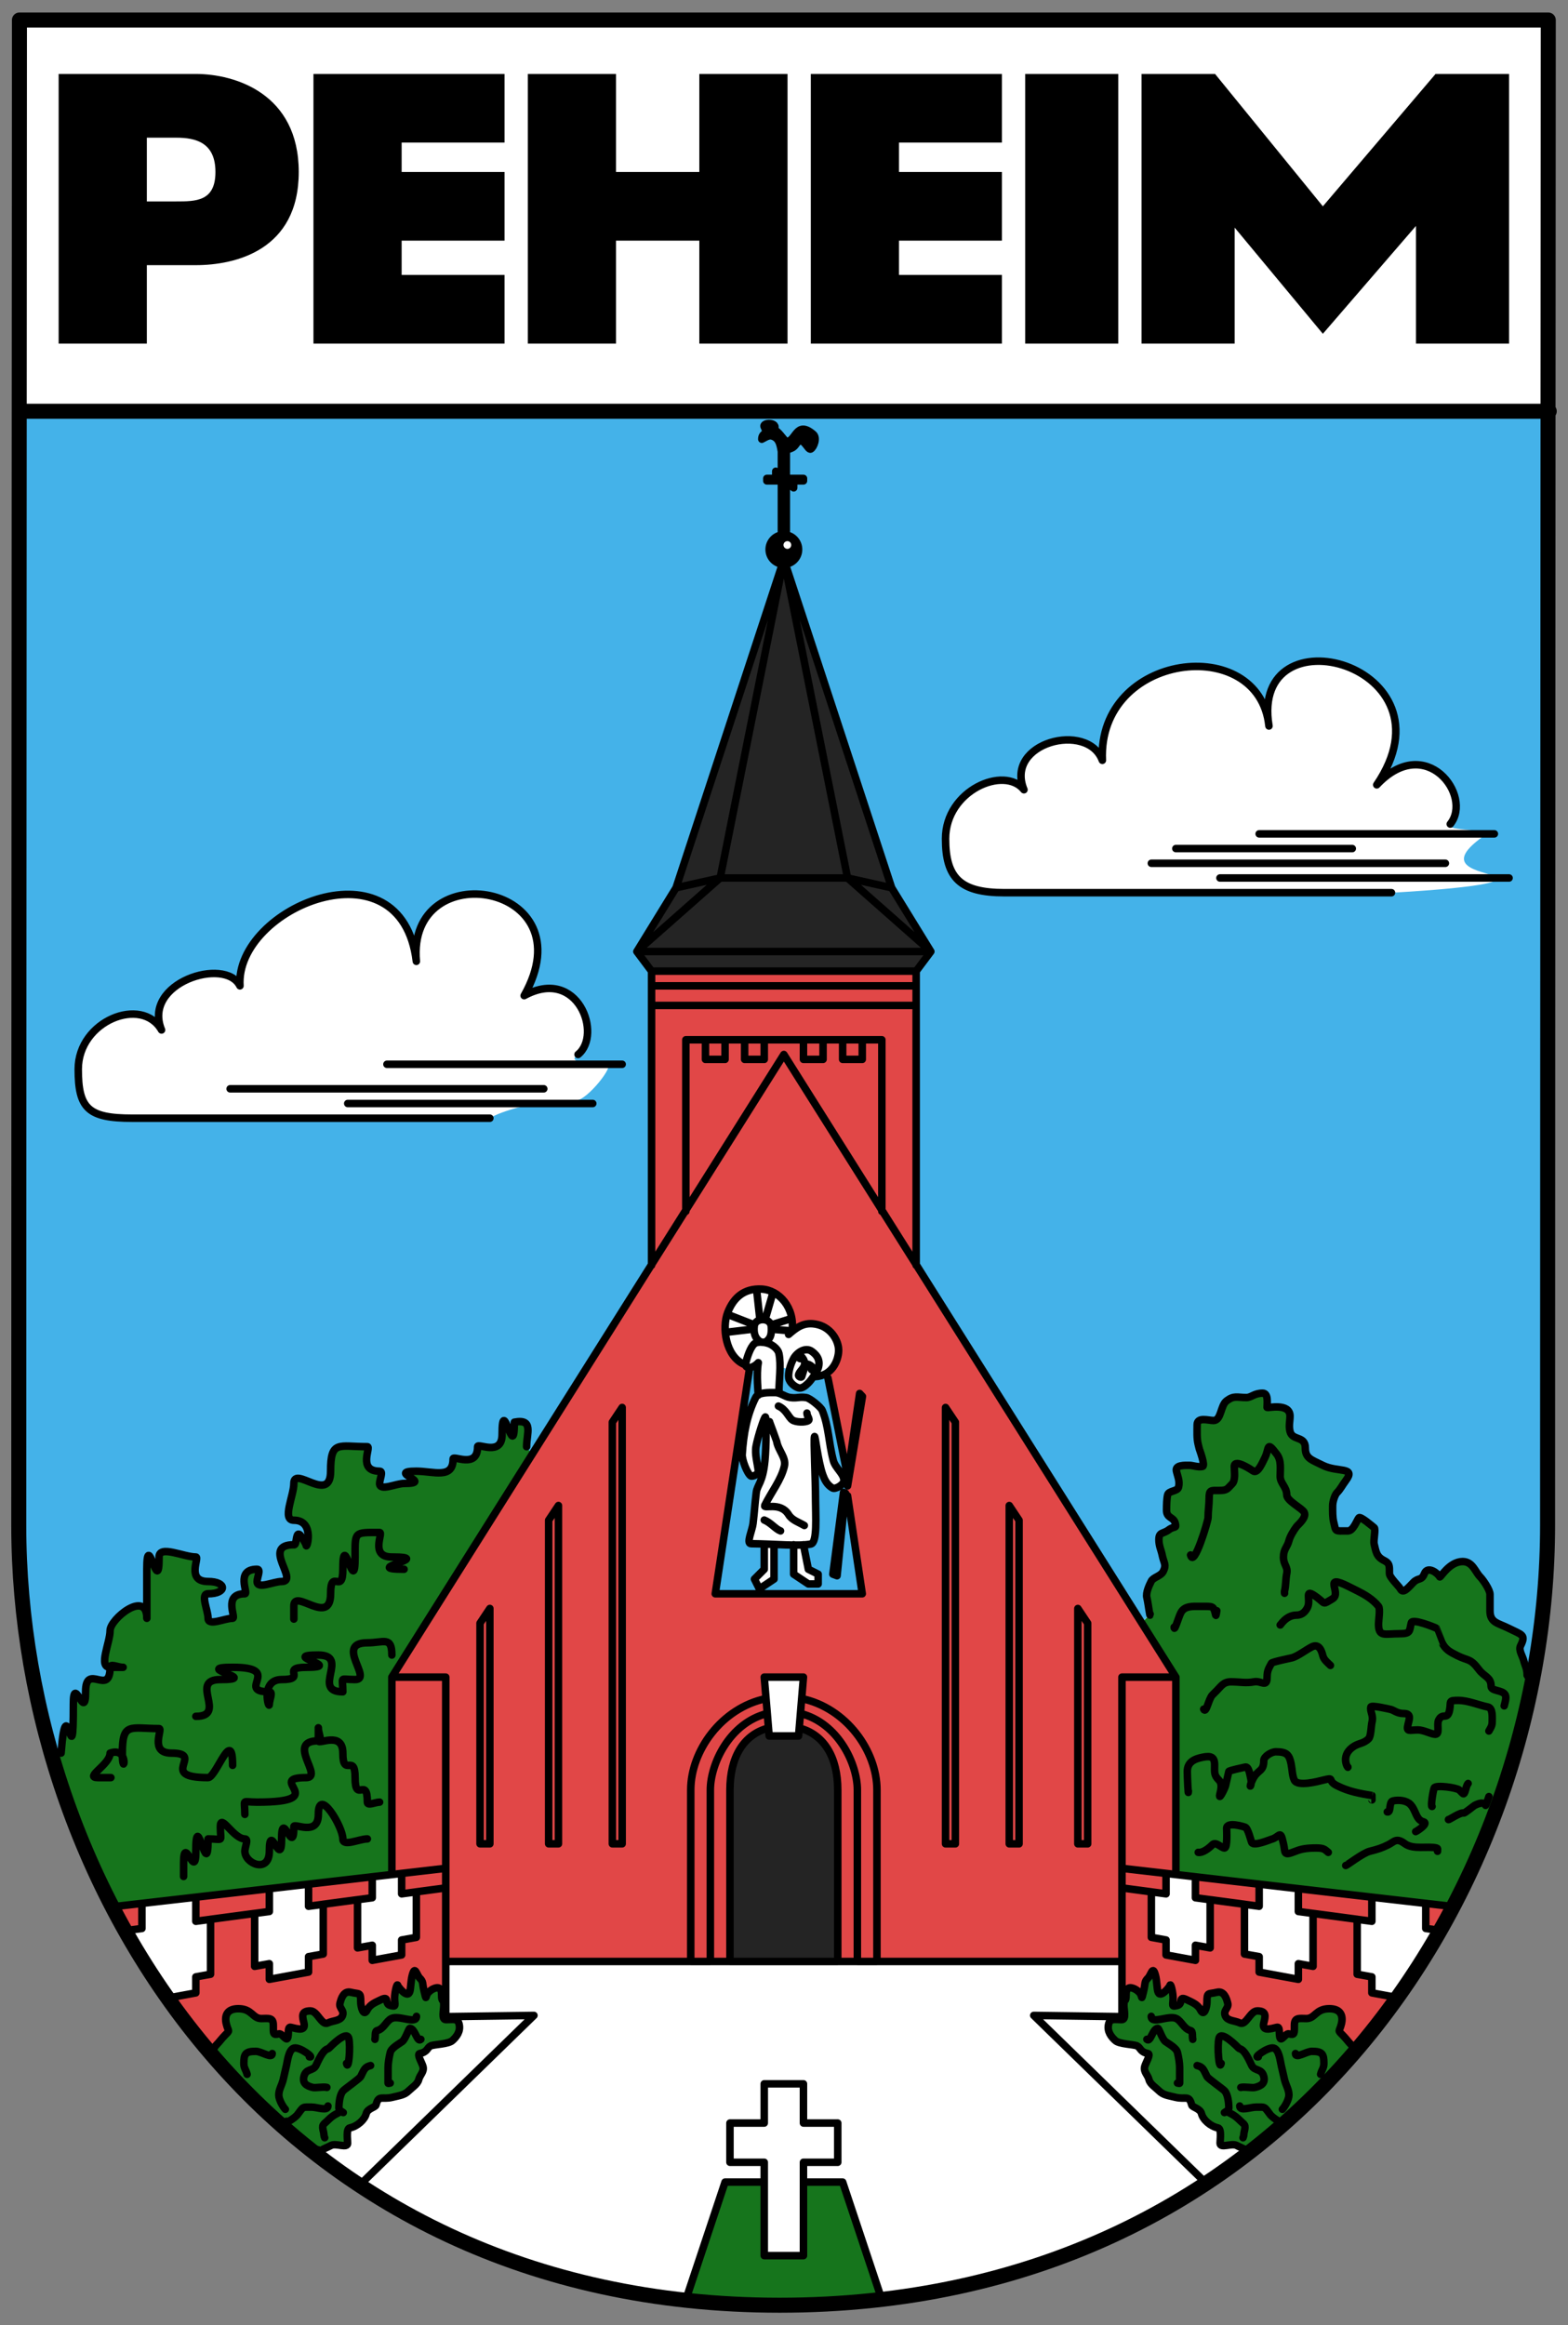 <?xml version="1.0" encoding="UTF-8" standalone="no"?>
<!-- Created with Inkscape (http://www.inkscape.org/) -->
<svg
   xmlns:svg="http://www.w3.org/2000/svg"
   xmlns="http://www.w3.org/2000/svg"
   version="1.0"
   width="626.81"
   height="929.03"
   id="svg2">
  <rect width="100%" height="100%" fill="#808080" stroke="none"/>
  <defs
     id="defs4" />
  <g
     transform="translate(-63.14,-66.665)"
     style="opacity:1;display:inline"
     id="layer3">
    <g
       transform="translate(4.498,4.999)"
       id="g15967">
      <path
         d="M 66.414,69.665 L 677.563,69.665 C 677.563,69.665 677.289,505.151 677.289,671.072 C 677.289,818.933 572.192,982.697 370.325,982.697 C 169.249,982.697 66.14,818.137 66.14,671.072 C 66.14,509.645 66.414,69.665 66.414,69.665 z "
         style="opacity:1;fill:#ffffff;fill-opacity:1;fill-rule:nonzero;stroke:none;stroke-width:1;stroke-linecap:round;stroke-linejoin:round;stroke-miterlimit:4;stroke-dasharray:none;stroke-opacity:1;display:inline"
         id="path7358" />
      <path
         d="M 319.094,449.688 L 319.094,566.969 L 215.281,731.75 L 215.281,810.094 L 215.312,810.625 L 219.188,810.188 L 219.188,818.344 L 225.062,817.562 L 225.062,835.719 L 219.188,836.781 L 219.188,842.75 L 207.438,844.906 L 207.438,838.875 L 201.562,839.938 L 201.562,820.688 L 207.438,819.906 L 207.438,811.531 L 181.969,814.469 L 181.969,823.312 L 187.875,822.531 L 187.875,842.375 L 181.969,843.438 L 181.969,849.594 L 166.312,852.5 L 166.312,846.25 L 160.438,847.312 L 160.438,826.156 L 166.312,825.375 L 166.312,816.281 L 115.375,822.156 L 136.938,819.688 L 136.938,829.312 L 142.812,828.531 L 142.812,850.469 L 136.938,851.5 L 136.938,857.906 L 125.656,859.969 C 130.943,867.457 136.577,874.702 142.562,881.719 L 143.875,880.406 C 144.312,879.824 144.673,879.171 145.188,878.656 C 146.295,877.549 147.246,876.16 148.688,874.719 C 150.736,872.67 149.935,873.586 149.125,870.344 C 148.295,867.023 149.395,864.219 153.938,864.219 C 159.437,864.219 159.591,868.156 163.094,868.156 C 165.882,868.156 167.906,867.587 167.906,870.781 C 167.906,874.187 167.742,874.869 170.094,874.281 C 171.357,873.965 173.011,877.196 173.594,876.031 C 174.274,874.672 173.431,871.288 174.906,871.656 C 177.53,872.312 180.994,873.383 180.125,869.906 C 179.473,867.3 178.884,865.094 182.75,865.094 C 185.577,865.094 187.221,871.171 189.75,869.906 C 191.615,868.974 194.505,869.146 195.438,867.281 C 196.639,864.877 194.042,864.112 194.562,862.031 C 195.074,859.985 196.051,856.974 198.906,857.688 C 202.361,858.551 202.844,857.368 202.844,861.594 C 202.844,863.251 203.888,867.818 205.469,864.656 C 206.584,862.425 208.977,861.621 210.719,860.75 C 214.659,858.78 212.15,862.28 214.656,862.906 C 217.276,863.561 216.375,862.975 216.375,859.875 C 216.375,858.215 217.285,853.452 217.688,855.062 C 217.791,855.478 221.67,860.568 222.5,857.25 C 222.865,855.788 222.886,853.08 223.375,851.125 C 224.517,846.558 225.091,850.654 226.438,852 C 228.007,853.57 227.369,853.977 228.188,857.25 C 229.299,861.698 228.456,859.169 229.938,857.688 C 230.452,857.173 231.036,856.701 231.688,856.375 C 233.658,855.39 235.188,855.69 235.188,858.562 C 235.188,862.521 236.031,859.522 236.031,862.906 L 236.844,863.031 L 236.844,845.406 L 350.438,845.344 L 350.438,776.812 C 350.438,763.658 355.96,754.618 365.844,752.062 L 364.156,731.75 L 379.812,731.75 L 378.125,752.062 C 388.009,754.618 393.531,763.658 393.531,776.812 L 393.531,845.344 L 507.156,845.344 L 507.156,862.781 L 507.938,862.906 C 507.938,859.522 508.812,862.521 508.812,858.562 C 508.812,855.691 510.342,855.39 512.312,856.375 C 512.964,856.701 513.516,857.173 514.031,857.688 C 515.513,859.169 514.669,861.698 515.781,857.25 C 516.6,853.977 515.961,853.57 517.531,852 C 518.878,850.654 519.452,846.558 520.594,851.125 C 521.083,853.08 521.103,855.788 521.469,857.25 C 522.298,860.568 526.177,855.478 526.281,855.062 C 526.684,853.452 527.594,858.215 527.594,859.875 C 527.594,862.975 526.724,863.561 529.344,862.906 C 531.85,862.28 529.341,858.78 533.281,860.75 C 535.023,861.621 537.385,862.425 538.5,864.656 C 540.081,867.818 541.125,863.251 541.125,861.594 C 541.125,857.368 541.608,858.551 545.062,857.688 C 547.918,856.974 548.926,859.985 549.438,862.031 C 549.958,864.112 547.361,864.877 548.562,867.281 C 549.495,869.146 552.354,868.974 554.219,869.906 C 556.747,871.171 558.392,865.094 561.219,865.094 C 565.085,865.094 564.495,867.3 563.844,869.906 C 562.975,873.383 566.47,872.312 569.094,871.656 C 570.569,871.288 569.726,874.672 570.406,876.031 C 570.989,877.196 572.612,873.965 573.875,874.281 C 576.227,874.869 576.062,874.187 576.062,870.781 C 576.062,867.587 578.086,868.156 580.875,868.156 C 584.377,868.156 584.563,864.219 590.062,864.219 C 594.605,864.219 595.674,867.023 594.844,870.344 C 594.033,873.586 593.233,872.67 595.281,874.719 C 596.723,876.16 597.674,877.549 598.781,878.656 C 599.296,879.171 599.657,879.824 600.094,880.406 L 600.719,880.938 C 606.563,874.11 612.067,867.053 617.25,859.781 L 607.031,857.906 L 607.031,851.5 L 601.156,850.469 L 601.156,828.531 L 607.031,829.312 L 607.031,819.688 L 628.594,822.156 L 577.656,816.281 L 577.656,825.375 L 583.531,826.156 L 583.531,847.312 L 577.656,846.25 L 577.656,852.5 L 562,849.594 L 562,843.438 L 556.125,842.375 L 556.125,822.531 L 562,823.312 L 562,814.469 L 536.531,811.531 L 536.531,819.906 L 542.406,820.688 L 542.406,839.938 L 536.531,838.875 L 536.531,844.906 L 524.781,842.75 L 524.781,836.781 L 518.906,835.719 L 518.906,817.562 L 524.781,818.344 L 524.781,810.188 L 528.719,810.625 L 528.688,810.094 L 528.688,731.75 L 424.875,566.906 L 424.875,449.688 L 319.094,449.688 z M 628.594,822.156 L 628.594,832.156 L 634.344,832.938 C 636.025,829.983 637.667,827.001 639.25,824 L 639.531,823.406 L 628.594,822.156 z M 634.344,832.938 C 633.204,834.94 632.058,836.956 630.875,838.938 C 632.065,836.948 633.199,834.95 634.344,832.938 z M 115.375,822.156 L 104.438,823.406 L 103.594,823.688 C 105.236,826.844 106.938,829.957 108.688,833.062 L 115.375,832.156 L 115.375,822.156 z M 108.688,833.062 C 109.773,834.99 110.873,836.906 112,838.812 C 110.874,836.906 109.773,834.99 108.688,833.062 z M 361.812,576.688 C 362.229,576.679 362.656,576.695 363.094,576.719 C 369.906,577.085 376.064,583.705 375.344,592.656 L 375.656,593.344 C 378.264,591.286 381.141,589.76 385.625,590.906 C 391.098,592.305 393.971,597.594 393.875,601.344 C 393.802,604.183 392.403,608.481 388.719,610.531 L 389.625,612.25 C 392.237,625.309 394.826,638.379 397.438,651.438 L 397.438,655.344 L 397.438,659.281 C 399.396,672.34 401.385,685.379 403.344,698.438 C 383.756,698.437 364.151,698.438 344.562,698.438 C 349.133,668.402 353.711,638.379 358.281,608.344 L 355.969,606.719 C 348.668,603.366 347.204,592.083 349.531,586.094 C 351.713,580.479 355.568,576.812 361.812,576.688 z M 630.188,840.062 C 629.079,841.903 627.928,843.712 626.781,845.531 C 627.928,843.717 629.079,841.897 630.188,840.062 z "
         style="opacity:1;fill:#d70a0a;fill-opacity:0.75;fill-rule:evenodd;stroke:none;stroke-width:1;stroke-linecap:round;stroke-linejoin:round;stroke-miterlimit:4;stroke-dasharray:none;stroke-opacity:1;display:inline"
         id="path13269" />
      <path
         d="M 364.153,933.5 L 348.483,933.5 L 332.812,980.512"
         style="opacity:1;fill:none;fill-opacity:0.75;fill-rule:evenodd;stroke:none;stroke-width:2;stroke-linecap:round;stroke-linejoin:round;stroke-miterlimit:4;stroke-dasharray:none;stroke-opacity:1;display:inline"
         id="path6319" />
      <path
         d="M 379.824,933.5 L 395.494,933.5 L 411.165,980.512"
         style="opacity:1;fill:none;fill-opacity:0.75;fill-rule:evenodd;stroke:none;stroke-width:2;stroke-linecap:round;stroke-linejoin:round;stroke-miterlimit:4;stroke-dasharray:none;stroke-opacity:1;display:inline"
         id="path6321" />
      <path
         d="M 358.277,608.338 C 353.706,638.373 349.136,668.408 344.565,698.443 C 364.153,698.443 383.741,698.443 403.329,698.443 C 401.371,685.384 399.412,672.326 397.453,659.267 M 397.453,651.432 C 394.841,638.373 392.23,625.314 389.618,612.255 M 397.453,651.432 L 402.28,618.412 L 403.399,619.601 L 397.453,655.349 M 395.844,657.938 L 391.577,690.608 L 393.256,691.237 L 396.614,658.217 M 368.561,618.062 C 365.974,618.062 361.804,617.863 360.725,620.021 C 357.234,627.004 355.853,634.532 355.339,642.757 C 355.2,644.979 357.36,650.424 358.767,651.362 C 359.318,651.73 361.923,650.852 361.775,649.403 C 361.459,646.323 360.289,642.71 360.865,639.539 C 361.595,635.528 364.374,627.05 364.643,627.856 C 365.027,629.009 364.989,639.32 364.433,645.205 C 363.586,654.168 361.345,654.879 360.964,657.95 C 360.322,663.125 360.299,665.097 359.676,670.39 C 359.362,673.057 356.848,678.412 358.836,678.435 C 369.087,678.553 377.563,679.544 382.762,678.575 C 385.483,678.068 384.651,666.973 384.651,661.086 C 384.651,652.609 383.849,637.221 384.231,635.691 C 384.502,634.609 385.59,645.516 387.589,651.012 C 388.202,652.698 389.214,654.966 391.437,656.189 C 392.581,656.818 395.862,654.906 395.984,653.32 C 396.189,650.664 392.588,648.271 391.789,645.284 C 389.802,637.85 390.041,631.944 387.348,625.206 C 386.802,623.842 382.468,620.301 380.952,620.066 C 378.071,619.621 377.339,620.442 374.437,620.021 C 372.416,619.727 370.544,618.062 368.561,618.062 z M 364.153,678.855 C 364.153,682.12 364.153,685.384 364.153,688.649 C 362.847,689.955 361.541,691.261 360.236,692.567 C 360.889,693.872 361.541,695.178 362.194,696.484 C 364.153,695.178 366.112,693.872 368.071,692.567 C 368.071,687.996 368.071,683.425 368.071,678.855 M 375.906,678.855 C 375.906,682.773 375.906,686.69 375.906,690.608 C 377.865,691.914 379.824,693.22 381.783,694.525 C 383.088,694.525 384.394,694.525 385.7,694.525 C 385.7,693.22 385.7,691.914 385.7,690.608 C 384.394,689.955 383.088,689.302 381.783,688.649 C 381.13,685.384 380.477,682.12 379.824,678.855 M 364.153,668.991 C 366.742,670.005 368.7,672.628 370.659,673.328 M 366.252,629.675 C 366.295,629.932 369.066,637.255 369.109,637.512 C 369.719,641.172 372.976,643.992 372.198,647.444 C 370.974,652.876 366.93,657.87 364.363,663.114 C 363.563,664.749 370.583,661.48 373.877,666.822 C 375.269,669.078 377.935,669.83 380.174,671.16 M 369.82,623.449 C 372.919,624.81 373.768,627.838 375.346,628.975 C 376.749,629.986 380.607,630.039 381.783,629.255 C 382.566,628.733 381.223,627.553 381.223,626.247 M 375.906,604.42 C 374.576,606.8 373.621,610.297 373.947,612.255 C 374.274,614.214 376.559,615.847 377.865,616.173 C 379.171,616.499 380.477,615.52 381.783,614.214 C 383.088,612.908 385.047,609.97 385.7,608.338 C 386.612,605.607 385.652,603.319 383.112,601.552 C 380.572,599.785 377.236,602.041 375.906,604.42 z M 378.425,604.49 C 377.445,604.187 378.2,602.921 378.774,603.441 C 379.296,603.913 380.313,605.097 380.313,606.449 C 380.313,608.361 377.865,609.718 377.865,611.206 C 377.865,611.677 378.961,612.185 379.124,611.696 C 379.614,610.227 380.265,607.617 381.013,606.869 C 381.571,606.311 383.341,607.538 383.741,608.338 C 383.994,608.844 383.835,609.504 383.042,608.897 M 384.441,611.696 C 391.37,611.417 393.789,605.092 393.885,601.342 C 393.982,597.592 391.104,592.317 385.63,590.918 C 380.107,589.507 377.025,592.131 373.877,594.836 M 361.705,619.111 C 361.86,618.724 360.858,610.865 361.774,606.104 C 359.376,608.745 356.273,608.559 356.718,606.497 C 357.253,604.025 358.603,599.867 360.236,598.544 C 361.501,597.519 364.432,597.872 366.112,598.544 C 367.696,599.177 369.689,600.756 370.03,602.461 C 370.994,607.285 370.03,612.908 370.03,618.132 M 361.915,597.284 C 360.76,596.25 359.771,594.666 360.166,591.408 C 360.568,588.09 366.68,587.947 366.952,591.688 C 367.224,595.433 366.29,596.397 365.412,597.284 C 364.531,598.175 363.034,598.287 361.915,597.284 z M 355.968,606.729 C 348.667,603.376 347.205,592.08 349.532,586.091 C 351.859,580.102 356.102,576.34 363.104,576.717 C 370.109,577.094 376.423,584.101 375.276,593.437 M 348.833,593.996 L 359.956,592.667 M 349.392,586.791 L 360.166,590.988 M 361.075,576.787 L 362.404,588.82 M 367.651,578.046 L 364.503,588.89 M 375.067,588.47 L 367.021,590.988 M 375.276,593.437 L 367.161,592.737"
         style="opacity:1;fill:none;fill-opacity:0.75;fill-rule:evenodd;stroke:none;stroke-width:2;stroke-linecap:round;stroke-linejoin:round;stroke-miterlimit:4;stroke-dasharray:none;stroke-opacity:1;display:inline"
         id="path6323" />
      <path
         d="M 600.1,880.392 C 599.663,879.81 599.304,879.16 598.789,878.645 C 597.681,877.537 596.736,876.155 595.295,874.713 C 593.246,872.665 594.047,873.587 594.858,870.345 C 595.688,867.025 594.596,864.23 590.053,864.23 C 584.553,864.23 584.382,868.161 580.879,868.161 C 578.091,868.161 576.074,867.588 576.074,870.782 C 576.074,874.188 576.242,874.865 573.89,874.277 C 572.627,873.961 570.978,877.189 570.396,876.024 C 569.716,874.664 570.56,871.287 569.085,871.656 C 566.462,872.311 562.974,873.385 563.843,869.908 C 564.495,867.302 565.089,865.103 561.223,865.103 C 558.395,865.103 556.762,871.173 554.233,869.908 C 552.369,868.976 549.487,869.152 548.555,867.287 C 547.353,864.884 549.949,864.127 549.428,862.046 C 548.917,859.999 547.916,856.963 545.06,857.677 C 541.605,858.541 541.129,857.383 541.129,861.609 C 541.129,863.266 540.089,867.828 538.508,864.666 C 537.392,862.436 535.008,861.606 533.266,860.735 C 529.326,858.765 531.841,862.293 529.335,862.919 C 526.715,863.574 527.587,862.961 527.587,859.861 C 527.587,858.201 526.679,853.446 526.277,855.056 C 526.173,855.472 522.301,860.559 521.472,857.241 C 521.106,855.779 521.087,853.08 520.598,851.125 C 519.456,846.558 518.887,850.652 517.54,851.999 C 515.97,853.569 516.611,853.968 515.793,857.241 C 514.681,861.688 515.527,859.159 514.046,857.677 C 513.531,857.163 512.95,856.692 512.299,856.367 C 510.328,855.382 508.804,855.679 508.804,858.551 C 508.804,862.509 507.93,859.535 507.93,862.919 C 507.93,864.834 508.972,868.598 507.057,868.598 C 504.231,868.598 502.412,867.955 501.815,870.345 C 501.067,873.338 502.963,875.555 504.436,876.897 C 505.966,878.428 511.899,878.445 513.172,879.082 C 514.684,879.837 514.336,881.498 517.54,882.139 C 518.829,882.397 516.609,885.865 516.23,887.381 C 515.71,889.46 517.472,890.603 517.977,892.623 C 518.418,894.386 520.705,895.788 521.909,896.991 C 523.684,898.767 525.47,898.865 528.461,899.612 C 532.668,900.664 533.966,898.48 535.013,902.67 C 535.273,903.709 538.406,904.009 538.945,906.165 C 539.545,908.565 542.482,911.24 545.497,911.843 C 547.052,912.154 546.371,916.588 546.371,917.959 C 546.371,920.162 550.952,917.847 552.923,918.832 C 557.336,921.039 555.377,919.539 558.165,922.327 C 558.577,922.739 558.165,921.162 558.165,920.58 M 517.104,876.461 C 518.56,877.917 519.413,872.092 521.472,872.092 C 521.973,872.092 523.198,876.336 524.53,877.334 C 525.809,878.294 528.869,879.84 529.335,881.703 C 529.837,883.713 530.208,886.132 530.208,887.818 C 530.208,890.152 530.208,891.738 530.208,893.934 C 530.208,894.225 529.626,893.934 529.335,893.934 M 518.851,867.287 C 518.851,870.649 525.891,866.658 528.898,868.161 C 530.992,869.208 531.869,872.289 534.576,872.966 C 535.604,873.223 535.164,875.318 535.45,876.461 M 537.197,886.944 C 539.605,887.546 539.771,888.598 541.129,891.313 C 541.552,892.159 547.171,896.045 548.118,896.991 C 549.489,898.362 549.865,901.824 549.865,903.98 C 549.865,904.908 548.415,905.431 548.118,905.728 M 554.233,903.107 C 554.233,905.296 558.597,903.544 560.786,903.544 C 564.603,903.544 563.924,903.215 566.464,906.601 C 566.865,907.136 568.393,908.439 569.959,909.222 C 572.289,910.387 568.503,909.222 570.833,909.222 M 548.992,905.291 C 550.988,906.289 552.266,906.818 554.233,908.785 C 556.169,910.721 556.793,910.341 555.981,913.59 C 555.807,914.287 555.931,915 555.544,915.775 M 546.807,886.071 C 545.992,889.332 545.118,879.285 545.934,876.024 C 546.767,872.692 553.291,879.45 553.797,879.955 C 554.027,880.185 554.379,880.246 554.67,880.392 C 556.618,881.366 558.207,885.281 559.038,886.944 C 560.191,889.25 563.01,887.978 563.843,891.313 C 564.511,893.984 562.849,895.056 560.349,895.681 C 559.163,895.977 556.171,895.306 554.67,895.681 M 561.659,883.45 C 559.382,884.019 565.497,879.386 567.775,879.955 C 570.009,880.514 570.437,885.364 570.833,886.944 C 571.238,888.567 571.776,891.154 572.143,892.623 C 572.723,894.943 573.89,896.507 573.89,898.739 C 573.89,900.507 572.222,903.465 571.269,904.417 M 576.511,882.139 C 576.511,884.343 580.86,881.266 583.064,881.266 C 587.112,881.266 587.869,882.172 587.869,886.071 C 587.869,887.997 587.027,888.565 586.558,890.439"
         style="opacity:1;fill:none;fill-opacity:0.75;fill-rule:evenodd;stroke:none;stroke-width:2;stroke-linecap:round;stroke-linejoin:round;stroke-miterlimit:4;stroke-dasharray:none;stroke-opacity:1;display:inline"
         id="path6329" />
      <path
         d="M 518.414,706.537 C 518.414,708.765 517.644,702.146 517.104,699.985 C 516.613,698.023 518.067,695 518.851,693.433 C 519.662,691.81 522.687,691.439 523.656,689.501 C 525.029,686.755 523.885,686.278 523.219,682.949 C 522.816,680.931 521.909,679.364 521.909,676.833 C 521.909,673.677 523.537,674.629 525.84,672.902 C 528.115,671.196 529.035,672.579 528.461,670.281 C 527.79,667.597 524.966,668.38 524.966,665.039 C 524.966,662.952 525.047,660.349 525.403,658.924 C 525.834,657.199 529.34,657.59 529.771,655.866 C 530.403,653.338 529.285,651.252 528.898,649.314 C 528.419,646.919 532.319,647.129 534.14,647.129 C 535.395,647.129 537.677,647.992 539.381,647.566 C 540.571,647.269 538.134,640.828 538.071,640.577 C 537.925,639.995 537.78,639.412 537.634,638.83 C 537.005,636.314 537.197,633.631 537.197,630.967 C 537.197,627.647 541.674,629.22 543.75,629.22 C 546.9,629.22 546.472,623.247 548.992,621.357 C 551.972,619.122 553.124,620.047 556.854,620.047 C 558.888,620.047 559.979,618.299 563.407,618.299 C 565.74,618.299 565.154,622.24 565.154,623.978 C 565.154,624.379 574.327,621.987 574.327,627.472 C 574.327,629.415 573.757,631.308 574.327,633.588 C 575.278,637.392 580.443,635.249 580.443,640.14 C 580.443,644.4 582.879,644.853 587.432,647.129 C 593.376,650.102 600.898,647.521 596.605,653.245 C 595.127,655.216 594.495,656.665 593.11,658.05 C 592.24,658.921 591.363,661.652 591.363,663.292 C 591.363,665.561 591.295,667.825 591.8,669.844 C 592.785,673.785 591.935,673.339 597.479,673.339 C 599.592,673.339 600.972,669.263 601.847,668.097 C 602.454,667.287 607.388,671.597 607.962,672.028 C 608.694,672.577 607.591,677.094 607.962,678.581 C 608.704,681.546 608.787,683.579 611.894,685.133 C 614.164,686.268 614.078,687.109 614.078,690.375 C 614.078,691.905 617.934,695.466 618.446,696.49 C 619.562,698.722 621.735,695.822 623.688,693.869 C 625.702,691.856 626.861,693.363 628.056,690.375 C 629.365,687.104 633.481,690.304 634.172,691.685 C 634.423,692.188 637.964,685.57 643.345,685.57 C 647.346,685.57 648.35,689.701 650.334,691.685 C 651.485,692.836 654.265,696.868 654.265,698.674 C 654.265,700.858 654.265,703.043 654.265,705.227 C 654.265,710.048 657.457,710.098 661.691,712.216 C 667.095,714.918 668.729,714.74 666.496,719.205 C 665.595,721.008 667.292,723.26 667.807,725.32 C 668.269,727.168 669.117,728.294 669.117,730.999 C 669.117,731.582 670.282,730.999 670.865,730.999 M 528.024,711.779 C 528.024,713.864 529.713,707.965 530.645,706.1 C 532.124,703.143 535.523,703.479 538.508,703.479 C 543.86,703.479 543.681,703.206 544.623,706.974 C 544.769,707.556 544.915,705.809 545.06,705.227 M 534.576,682.949 C 535.931,688.367 541.566,669.227 541.566,668.097 C 541.566,665.254 542.002,663.012 542.002,660.234 C 542.002,656.863 542.665,657.176 545.934,657.176 C 549.321,657.176 549.239,656.492 551.176,654.555 C 552.636,653.095 552.049,649.816 552.049,647.566 C 552.049,644.187 559.454,649.297 559.475,649.314 C 561.371,650.736 563.22,646.192 564.28,644.072 C 566.137,640.359 564.779,637.019 569.085,642.761 C 570.936,645.228 570.396,648.612 570.396,651.498 C 570.396,654.41 573.017,655.715 573.017,658.924 C 573.017,661.343 579.167,664.236 580.006,665.913 C 581.066,668.032 577.518,670.831 576.948,671.591 C 575.749,673.191 574.324,675.536 573.89,677.27 C 573.256,679.806 571.706,680.575 571.706,683.822 C 571.706,687.025 573.578,687.57 573.017,690.375 C 572.56,692.659 572.683,695.205 572.143,697.364 C 572.072,697.646 572.143,697.946 572.143,698.238 M 570.396,710.905 C 570.267,711.421 572.559,706.974 576.948,706.974 C 579.389,706.974 580.617,705.316 581.316,703.916 C 582.911,700.726 579.41,695.607 585.248,699.985 C 588.594,702.495 587.239,702.896 591.363,700.422 C 595.219,698.108 586.864,690.091 597.916,695.617 C 599.08,696.199 600.245,696.781 601.41,697.364 C 604.116,698.717 607.411,700.606 609.71,703.479 C 610.477,704.438 609.71,709.199 609.71,710.469 C 609.71,715.855 612.091,714.4 618.009,714.4 C 622.655,714.4 621.953,713.479 622.814,710.032 C 623.266,708.227 631.981,711.775 632.861,712.216 C 632.873,712.222 634.937,717.678 635.045,717.894 C 636.45,720.703 638.102,721.607 641.161,723.136 C 645.664,725.388 646.332,724.062 649.897,728.815 C 652.003,731.623 654.702,731.743 654.702,735.367 C 654.702,737.464 659.334,736.768 660.381,738.862 C 660.945,739.989 660.196,742.221 659.944,743.23 M 539.818,744.541 C 540.812,746.529 541.741,740.434 543.313,738.862 C 543.895,738.279 544.478,737.697 545.06,737.115 C 546.849,735.326 547.722,733.62 550.739,733.62 C 554.094,733.62 556.801,734.242 559.912,733.62 C 562.801,733.042 565.154,736.096 565.154,731.873 C 565.154,728.954 565.94,728.117 566.901,726.194 C 567.17,725.657 574.672,724.161 575.201,724.01 C 577.452,723.367 580.953,720.697 583.064,719.642 C 585.995,718.176 586.993,721.383 587.432,723.136 C 587.862,724.858 589.377,725.956 590.49,727.068 M 597.479,767.692 C 597.677,768.485 594.308,763.518 599.226,759.829 C 601.737,757.946 603.608,758.505 605.778,756.335 C 606.7,755.413 606.745,751.159 607.089,749.782 C 607.804,746.921 606.189,745.52 606.652,743.667 C 606.857,742.847 613.92,744.514 614.078,744.541 C 615.971,744.856 616.893,746.288 619.757,746.288 C 622.858,746.288 622.082,748.344 621.504,750.656 C 620.702,753.863 622.066,752.84 625.435,752.84 C 627.767,752.84 630.837,754.587 632.424,754.587 C 634.367,754.587 632.866,750.646 633.735,748.909 C 635.314,745.75 637.282,749.085 638.103,744.977 C 638.812,741.431 637.396,741.046 641.598,741.046 C 645.523,741.046 649.742,742.937 653.392,743.667 C 655.506,744.09 655.139,747.809 655.139,749.782 C 655.139,751.395 654.226,752.482 653.829,753.277 M 533.703,777.302 C 533.703,779.927 533.266,772.064 533.266,769.439 C 533.266,765.657 536.154,764.406 539.381,763.761 C 542.734,763.09 544.186,763.631 544.186,766.818 C 544.186,769.895 543.883,770.883 545.934,772.934 C 547.238,774.238 546.778,776.548 546.371,778.176 C 545.455,781.837 548.231,776.412 548.555,775.118 C 548.952,773.528 549.461,771.058 549.865,769.439 C 549.964,769.043 555.944,767.81 556.417,767.692 C 557.902,767.321 558.355,771.073 558.602,772.06 C 559.459,775.49 557.241,776.965 559.475,772.497 C 561.445,768.558 563.843,769.664 563.843,765.071 C 563.843,763.452 566.882,761.577 568.648,761.577 C 572.981,761.577 574.031,762.718 574.764,766.382 C 575.229,768.707 575.197,771.179 576.074,772.934 C 577.402,775.589 585.483,773.421 587.432,772.934 C 592.707,771.615 588.807,772.966 593.11,775.118 C 597.957,777.541 602.443,778.275 607.089,779.049 C 607.11,779.053 607.089,780.578 607.089,780.797 M 537.634,801.764 C 539.35,802.05 541.721,800.298 543.313,798.706 C 544.704,797.315 546.881,800.017 548.118,800.017 C 549.401,800.017 548.992,793.182 548.992,792.154 C 548.992,789.359 555.906,791.513 556.417,791.717 C 557.549,792.17 558.658,797.072 559.038,797.833 C 559.844,799.445 566.328,796.666 566.901,796.522 C 569.767,795.806 570.393,793.018 571.269,796.522 C 571.415,797.105 571.561,797.687 571.706,798.27 C 572.606,801.868 571.318,803.405 576.511,801.327 C 578.901,800.372 581.038,800.017 584.811,800.017 C 588.007,800.017 588.248,800.67 589.616,801.764 M 596.605,807.006 C 597.038,807.006 603.399,802.031 606.215,801.327 C 609.395,800.532 611.001,800.027 613.641,798.706 C 616.004,797.525 616.823,795.742 620.193,798.27 C 623.557,800.792 629.413,799.155 632.861,800.017 C 633.664,800.218 633.164,800.924 633.298,801.327 M 613.204,785.602 C 614.784,785.997 613.809,781.628 615.388,781.234 C 617.819,780.626 620.902,781.068 622.378,782.544 C 624.75,784.916 624.579,788.773 627.619,789.533 C 630.063,790.144 624.881,793.385 624.562,793.465 M 631.114,783.418 C 630.456,783.582 631.534,776.898 631.988,775.992 C 632.617,774.733 641.09,775.921 642.034,776.865 C 642.471,777.302 642.908,777.739 643.345,778.176 C 644.405,779.236 644.469,775.304 645.529,774.244 M 637.666,788.66 C 637.863,788.856 642.349,785.68 643.782,786.039 C 644.219,786.148 647.774,783.169 648.15,782.981 C 650.514,781.799 651.929,781.803 652.518,782.981 C 652.589,783.122 653.694,780.027 653.829,779.486"
         style="opacity:1;fill:none;fill-opacity:0.75;fill-rule:evenodd;stroke:none;stroke-width:2;stroke-linecap:round;stroke-linejoin:round;stroke-miterlimit:4;stroke-dasharray:none;stroke-opacity:1;display:inline"
         id="path6331" />
      <path
         d="M 362.5 203.612 A 10 6.25 0 1 1  342.5,203.612 A 10 6.25 0 1 1  362.5 203.612 z"
         transform="matrix(0.588,0,0,0.94,164.844,89.774)"
         style="opacity:1;fill:none;fill-opacity:1;fill-rule:nonzero;stroke:none;stroke-width:2.691;stroke-linecap:round;stroke-linejoin:round;stroke-miterlimit:4;stroke-dasharray:none;stroke-opacity:1;display:inline"
         id="path6333" />
      <path
         d="M 143.877,880.392 C 144.314,879.81 144.673,879.16 145.188,878.645 C 146.296,877.537 147.241,876.155 148.682,874.713 C 150.731,872.665 149.93,873.587 149.119,870.345 C 148.289,867.025 149.381,864.23 153.924,864.23 C 159.424,864.23 159.595,868.161 163.097,868.161 C 165.886,868.161 167.903,867.588 167.903,870.782 C 167.903,874.188 167.735,874.865 170.087,874.277 C 171.35,873.961 172.999,877.189 173.581,876.024 C 174.261,874.664 173.417,871.287 174.892,871.656 C 177.515,872.311 181.003,873.385 180.133,869.908 C 179.482,867.302 178.888,865.103 182.754,865.103 C 185.582,865.103 187.215,871.173 189.744,869.908 C 191.608,868.976 194.49,869.152 195.422,867.287 C 196.624,864.884 194.028,864.127 194.549,862.046 C 195.06,859.999 196.061,856.963 198.917,857.677 C 202.372,858.541 202.848,857.383 202.848,861.609 C 202.848,863.266 203.888,867.828 205.469,864.666 C 206.585,862.436 208.969,861.606 210.711,860.735 C 214.651,858.765 212.136,862.293 214.642,862.919 C 217.262,863.574 216.39,862.961 216.39,859.861 C 216.39,858.201 217.297,853.446 217.7,855.056 C 217.804,855.472 221.676,860.559 222.505,857.241 C 222.871,855.779 222.89,853.08 223.379,851.125 C 224.521,846.558 225.09,850.652 226.437,851.999 C 228.006,853.569 227.366,853.968 228.184,857.241 C 229.296,861.688 228.45,859.159 229.931,857.677 C 230.446,857.163 231.027,856.692 231.678,856.367 C 233.649,855.382 235.173,855.679 235.173,858.551 C 235.173,862.509 236.047,859.535 236.047,862.919 C 236.047,864.834 235.005,868.598 236.92,868.598 C 239.746,868.598 241.565,867.955 242.162,870.345 C 242.91,873.338 241.014,875.555 239.541,876.897 C 238.011,878.428 232.078,878.445 230.805,879.082 C 229.293,879.837 229.641,881.498 226.437,882.139 C 225.148,882.397 227.368,885.865 227.747,887.381 C 228.267,889.46 226.505,890.603 226,892.623 C 225.559,894.386 223.272,895.788 222.068,896.991 C 220.293,898.767 218.507,898.865 215.516,899.612 C 211.309,900.664 210.011,898.48 208.964,902.67 C 208.704,903.709 205.571,904.009 205.032,906.165 C 204.432,908.565 201.495,911.24 198.48,911.843 C 196.925,912.154 197.606,916.588 197.606,917.959 C 197.606,920.162 193.025,917.847 191.054,918.832 C 186.641,921.039 188.6,919.539 185.812,922.327 C 185.4,922.739 185.812,921.162 185.812,920.58 M 226.873,876.461 C 225.417,877.917 224.564,872.092 222.505,872.092 C 222.004,872.092 220.779,876.336 219.447,877.334 C 218.168,878.294 215.108,879.84 214.642,881.703 C 214.14,883.713 213.769,886.132 213.769,887.818 C 213.769,890.152 213.769,891.738 213.769,893.934 C 213.769,894.225 214.351,893.934 214.642,893.934 M 225.126,867.287 C 225.126,870.649 218.086,866.658 215.079,868.161 C 212.985,869.208 212.108,872.289 209.401,872.966 C 208.373,873.223 208.812,875.318 208.527,876.461 M 206.78,886.944 C 204.372,887.546 204.206,888.598 202.848,891.313 C 202.425,892.159 196.806,896.045 195.859,896.991 C 194.488,898.362 194.112,901.824 194.112,903.98 C 194.112,904.908 195.562,905.431 195.859,905.728 M 189.744,903.107 C 189.744,905.296 185.38,903.544 183.191,903.544 C 179.374,903.544 180.053,903.215 177.513,906.601 C 177.111,907.136 175.584,908.439 174.018,909.222 C 171.688,910.387 175.474,909.222 173.144,909.222 M 194.985,905.291 C 192.989,906.289 191.711,906.818 189.744,908.785 C 187.808,910.721 187.184,910.341 187.996,913.59 C 188.17,914.287 188.046,915 188.433,915.775 M 197.17,886.071 C 197.985,889.332 198.858,879.285 198.043,876.024 C 197.21,872.692 190.686,879.45 190.18,879.955 C 189.95,880.185 189.598,880.246 189.307,880.392 C 187.359,881.366 185.77,885.281 184.939,886.944 C 183.786,889.25 180.967,887.978 180.133,891.313 C 179.466,893.984 181.128,895.056 183.628,895.681 C 184.814,895.977 187.806,895.306 189.307,895.681 M 182.318,883.45 C 184.595,884.019 178.48,879.386 176.202,879.955 C 173.968,880.514 173.539,885.364 173.144,886.944 C 172.739,888.567 172.201,891.154 171.834,892.623 C 171.254,894.943 170.087,896.507 170.087,898.739 C 170.087,900.507 171.755,903.465 172.708,904.417 M 167.466,882.139 C 167.466,884.343 163.117,881.266 160.913,881.266 C 156.865,881.266 156.108,882.172 156.108,886.071 C 156.108,887.997 156.95,888.565 157.419,890.439"
         style="opacity:1;fill:none;fill-opacity:0.75;fill-rule:evenodd;stroke:none;stroke-width:2;stroke-linecap:round;stroke-linejoin:round;stroke-miterlimit:4;stroke-dasharray:none;stroke-opacity:1;display:inline"
         id="path6337" />
      <path
         d="M 365.844,752.062 C 355.96,754.618 350.438,763.658 350.438,776.812 L 350.438,845.375 L 393.531,845.375 L 393.531,776.812 C 393.531,763.658 388.009,754.618 378.125,752.062 L 377.875,755.25 L 366.125,755.25 L 365.844,752.062 z M 371.988,285.134 L 415.082,416.374 L 430.753,441.839 L 424.876,449.674 L 319.101,449.674 L 313.224,441.839 L 328.895,416.374 L 371.988,285.134 z "
         style="opacity:1;fill:#242424;fill-opacity:1;fill-rule:evenodd;stroke:none;stroke-width:2;stroke-linecap:round;stroke-linejoin:round;stroke-miterlimit:4;stroke-opacity:1;display:inline"
         id="path13292" />
      <path
         d="M 83.064,762.104 C 85.312,733.465 87.961,774.334 87.961,742.516 C 87.961,729.98 92.858,750.156 92.858,737.619 C 92.858,725.649 102.652,739.796 102.652,727.825 C 102.652,726.193 105.917,727.825 107.549,727.825 C 109.181,727.825 104.284,727.825 102.652,727.825 C 97.755,727.825 102.652,718.031 102.652,713.134 C 102.652,708.5 117.343,696.597 117.343,708.237 C 117.343,701.708 117.343,695.178 117.343,688.649 C 117.343,671.734 122.24,700.667 122.24,683.752 C 122.24,678.855 132.034,683.752 136.931,683.752 C 138.564,683.752 132.85,693.546 141.828,693.546 C 149.442,693.546 149.442,698.443 141.828,698.443 C 138.564,698.443 141.828,704.972 141.828,708.237 C 141.828,711.502 148.358,708.237 151.622,708.237 C 153.255,708.237 147.541,698.443 156.519,698.443 C 158.152,698.443 152.438,688.649 161.416,688.649 C 163.049,688.649 161.416,691.914 161.416,693.546 C 161.416,696.811 167.946,693.546 171.21,693.546 C 178.537,693.546 162.825,678.855 176.107,678.855 C 177.846,679.449 176.107,669.061 181.004,678.855 C 181.004,681.792 184.918,669.061 176.107,669.061 C 171.21,669.061 176.107,659.267 176.107,654.37 C 176.107,647.043 190.799,662.756 190.799,649.473 C 190.799,636.988 193.931,639.679 205.49,639.679 C 207.122,639.679 201.409,649.473 210.387,649.473 C 212.019,649.473 210.387,652.737 210.387,654.37 C 210.387,657.634 216.916,654.37 220.181,654.37 C 232.717,654.37 212.541,649.473 225.078,649.473 C 231.989,649.473 239.769,652.759 239.769,644.576 C 239.769,642.943 249.563,648.657 249.563,639.679 C 249.563,638.046 259.357,643.76 259.357,634.782 C 259.357,617.867 264.254,646.8 264.254,629.885 C 272.104,628.382 269.151,634.352 269.151,639.679 M 176.107,708.237 C 176.107,709.869 176.107,704.972 176.107,703.34 C 176.107,696.014 190.799,711.726 190.799,698.443 C 190.799,687.833 195.696,699.259 195.696,688.649 C 195.696,671.734 200.593,700.667 200.593,683.752 C 200.593,673.492 200.126,673.958 210.387,673.958 C 212.019,673.958 206.306,683.752 215.284,683.752 C 233.442,683.752 202.022,688.649 220.181,688.649 M 102.652,771.898 C 104.284,771.898 99.387,771.898 97.755,771.898 C 92.108,771.898 102.652,766.696 102.652,762.104 C 110.883,759.267 107.549,773.189 107.549,762.104 C 107.549,749.619 110.681,752.31 122.24,752.31 C 123.872,752.31 118.159,762.104 127.137,762.104 C 140.977,762.104 121.14,771.898 141.828,771.898 C 145.037,771.898 151.622,751.311 151.622,767.001 M 136.931,747.413 C 149.718,747.413 133.939,732.722 146.725,732.722 C 163.64,732.722 134.707,727.825 151.622,727.825 C 172.31,727.825 152.474,737.619 166.313,737.619 C 167.946,737.619 166.313,740.884 166.313,742.516 C 166.313,745.454 162.4,732.722 171.21,732.722 C 181.821,732.722 170.394,727.825 181.004,727.825 C 197.097,727.825 169.809,722.928 185.901,722.928 C 198.688,722.928 182.909,737.619 195.696,737.619 C 195.696,731.09 194.063,732.722 200.593,732.722 C 207.919,732.722 192.207,718.031 205.49,718.031 C 212.019,718.031 215.284,715.256 215.284,722.928 M 156.519,786.59 C 156.519,780.06 154.887,781.692 161.416,781.692 C 191.999,781.692 164.203,771.898 181.004,771.898 C 188.331,771.898 172.619,757.207 185.901,757.207 C 187.534,757.207 185.901,753.943 185.901,752.31 C 185.901,750.678 185.901,755.575 185.901,757.207 C 185.901,758.84 195.696,753.126 195.696,762.104 C 195.696,772.096 200.593,761.906 200.593,771.898 C 200.593,782.509 205.49,771.082 205.49,781.692 C 205.49,783.325 208.754,781.692 210.387,781.692 M 132.034,811.075 C 132.034,812.707 132.034,807.81 132.034,806.178 C 132.034,793.641 136.931,813.817 136.931,801.281 C 136.931,783.115 141.828,814.549 141.828,796.384 C 148.358,796.384 146.725,798.016 146.725,791.487 C 146.725,785.84 151.927,796.384 156.519,796.384 C 158.152,796.384 156.519,799.648 156.519,801.281 C 156.519,806.376 166.313,810.316 166.313,801.281 C 166.313,788.744 171.21,808.92 171.21,796.384 C 171.21,783.847 176.107,804.023 176.107,791.487 C 176.107,789.854 185.901,795.567 185.901,786.59 C 185.901,775.191 195.696,791.509 195.696,796.384 C 195.696,799.648 202.225,796.384 205.49,796.384"
         style="opacity:1;fill:none;fill-opacity:0.75;fill-rule:evenodd;stroke:none;stroke-width:2;stroke-linecap:round;stroke-linejoin:round;stroke-miterlimit:4;stroke-dasharray:none;stroke-opacity:1;display:inline"
         id="path6341" />
      <path
         d="M 186.187,923.23 L 185.812,922.312 C 188.601,919.524 186.649,921.05 191.062,918.844 C 193.033,917.858 197.594,920.172 197.594,917.969 C 197.594,916.598 196.914,912.155 198.469,911.844 C 201.484,911.241 204.431,908.557 205.031,906.156 C 205.57,904.001 208.709,903.695 208.969,902.656 C 210.016,898.466 211.324,900.677 215.531,899.625 C 218.522,898.877 220.287,898.776 222.062,897 C 223.266,895.797 225.559,894.388 226,892.625 C 226.505,890.605 228.27,889.454 227.75,887.375 C 227.371,885.859 225.149,882.383 226.438,882.125 C 229.642,881.484 229.301,879.85 230.812,879.094 C 232.086,878.457 238.001,878.437 239.531,876.906 C 241.004,875.564 242.904,873.336 242.156,870.344 C 241.559,867.954 239.732,868.594 236.906,868.594 C 234.991,868.594 236.031,864.821 236.031,862.906 C 236.031,859.522 235.188,862.521 235.188,858.562 C 235.188,855.69 233.658,855.39 231.688,856.375 C 231.036,856.701 230.452,857.173 229.938,857.688 C 228.456,859.169 229.299,861.698 228.188,857.25 C 227.369,853.977 228.007,853.57 226.438,852 C 225.512,851.074 224.942,848.847 224.312,849.031 C 224.026,849.115 223.732,849.698 223.375,851.125 C 222.886,853.08 222.865,855.788 222.5,857.25 C 221.67,860.568 217.791,855.478 217.688,855.062 C 217.285,853.452 216.375,858.215 216.375,859.875 C 216.375,862.975 217.276,863.561 214.656,862.906 C 212.15,862.28 214.659,858.78 210.719,860.75 C 208.977,861.621 206.584,862.425 205.469,864.656 C 203.888,867.818 202.844,863.251 202.844,861.594 C 202.844,857.368 202.361,858.551 198.906,857.688 C 196.051,856.974 195.074,859.985 194.562,862.031 C 194.042,864.112 196.639,864.877 195.438,867.281 C 194.505,869.146 191.615,868.974 189.75,869.906 C 187.221,871.171 185.577,865.094 182.75,865.094 C 178.884,865.094 179.473,867.3 180.125,869.906 C 180.994,873.383 177.53,872.312 174.906,871.656 C 173.431,871.288 174.274,874.672 173.594,876.031 C 173.011,877.196 171.357,873.965 170.094,874.281 C 167.742,874.869 167.906,874.187 167.906,870.781 C 167.906,867.587 165.882,868.156 163.094,868.156 C 159.591,868.156 159.437,864.219 153.938,864.219 C 149.395,864.219 148.295,867.023 149.125,870.344 C 149.935,873.586 150.736,872.67 148.688,874.719 C 147.246,876.16 146.295,877.549 145.188,878.656 C 144.673,879.171 144.312,879.824 143.875,880.406 L 142.793,881.979 C 155.655,897.026 170.123,910.899 186.187,923.23 z M 80.156,765.719 C 86.096,785.592 93.919,805.072 103.612,823.701 L 215.281,810.625 L 215.281,810.094 L 215.281,731.75 L 271.438,642.625 L 269.156,639.688 C 269.156,634.361 272.1,628.372 264.25,629.875 C 264.25,646.79 259.344,617.866 259.344,634.781 C 259.344,643.759 249.562,638.055 249.562,639.688 C 249.562,648.665 239.781,642.93 239.781,644.562 C 239.781,652.745 231.973,649.469 225.062,649.469 C 212.526,649.469 232.724,654.375 220.188,654.375 C 216.923,654.375 210.375,657.64 210.375,654.375 C 210.375,652.743 212.007,649.469 210.375,649.469 C 201.397,649.469 207.132,639.688 205.5,639.688 C 193.941,639.688 190.812,636.984 190.812,649.469 C 190.812,662.752 176.094,647.049 176.094,654.375 C 176.094,659.272 171.197,669.062 176.094,669.062 C 184.904,669.063 181,681.781 181,678.844 C 176.103,669.05 177.832,679.438 176.094,678.844 C 162.811,678.844 178.545,693.531 171.219,693.531 C 167.954,693.531 161.406,696.796 161.406,693.531 C 161.406,691.899 163.039,688.656 161.406,688.656 C 152.428,688.656 158.164,698.438 156.531,698.438 C 147.553,698.437 153.257,708.25 151.625,708.25 C 148.36,708.25 141.844,711.515 141.844,708.25 C 141.844,704.985 138.579,698.438 141.844,698.438 C 149.457,698.437 149.457,693.531 141.844,693.531 C 132.866,693.531 138.57,683.75 136.938,683.75 C 132.04,683.75 122.25,678.853 122.25,683.75 C 122.25,700.665 117.344,671.741 117.344,688.656 C 117.344,695.186 117.344,701.721 117.344,708.25 C 117.344,696.61 102.656,708.491 102.656,713.125 C 102.656,718.022 97.759,727.812 102.656,727.812 C 102.656,726.18 105.93,727.812 107.562,727.812 C 109.195,727.812 104.289,727.812 102.656,727.812 C 102.656,739.783 92.844,725.654 92.844,737.625 C 92.844,750.161 87.969,729.995 87.969,742.531 C 87.969,774.349 85.31,733.454 83.062,762.094 C 83.022,762.608 81.883,763.944 80.156,765.719 M 639.666,823.23 C 654.844,794.264 665.471,763.229 671.469,731.812 C 670.101,731.44 669.125,731.123 669.125,731 C 669.125,728.295 668.274,727.16 667.812,725.312 C 667.297,723.252 665.599,721.022 666.5,719.219 C 668.732,714.754 667.091,714.921 661.688,712.219 C 657.453,710.101 654.25,710.04 654.25,705.219 C 654.25,703.035 654.25,700.872 654.25,698.688 C 654.25,696.881 651.495,692.839 650.344,691.688 C 648.359,689.703 647.345,685.562 643.344,685.562 C 637.963,685.563 634.407,692.19 634.156,691.688 C 633.466,690.307 629.371,687.104 628.062,690.375 C 626.867,693.363 625.701,691.861 623.688,693.875 C 621.735,695.828 619.553,698.732 618.438,696.5 C 617.925,695.476 614.062,691.906 614.062,690.375 C 614.063,687.109 614.177,686.26 611.906,685.125 C 608.799,683.571 608.71,681.56 607.969,678.594 C 607.597,677.108 608.7,672.58 607.969,672.031 C 607.394,671.6 602.451,667.284 601.844,668.094 C 600.969,669.26 599.582,673.344 597.469,673.344 C 591.925,673.344 592.798,673.784 591.812,669.844 C 591.308,667.825 591.375,665.55 591.375,663.281 C 591.375,661.642 592.254,658.933 593.125,658.062 C 594.51,656.678 595.116,655.221 596.594,653.25 C 600.887,647.526 593.382,650.097 587.438,647.125 C 582.885,644.849 580.438,644.384 580.438,640.125 C 580.437,635.234 575.263,637.397 574.312,633.594 C 573.743,631.314 574.312,629.411 574.312,627.469 C 574.313,621.983 565.156,624.37 565.156,623.969 C 565.156,622.23 565.74,618.312 563.406,618.312 C 559.979,618.313 558.878,620.031 556.844,620.031 C 553.114,620.031 551.98,619.108 549,621.344 C 546.48,623.234 546.9,629.219 543.75,629.219 C 541.674,629.219 537.188,627.648 537.188,630.969 C 537.188,633.633 536.996,636.328 537.625,638.844 C 537.771,639.426 537.917,639.98 538.062,640.562 C 538.125,640.814 540.564,647.265 539.375,647.562 C 537.671,647.989 535.38,647.125 534.125,647.125 C 532.304,647.125 528.427,646.918 528.906,649.312 C 529.294,651.251 530.413,653.347 529.781,655.875 C 529.35,657.599 525.837,657.213 525.406,658.938 C 525.05,660.363 524.969,662.945 524.969,665.031 C 524.969,668.372 527.798,667.598 528.469,670.281 C 529.043,672.579 528.119,671.2 525.844,672.906 C 523.541,674.633 521.906,673.688 521.906,676.844 C 521.906,679.375 522.815,680.92 523.219,682.938 C 523.885,686.266 525.029,686.754 523.656,689.5 C 522.687,691.438 519.655,691.815 518.844,693.438 C 518.06,695.005 516.603,698.038 517.094,700 C 517.494,701.603 518.036,705.609 518.281,706.688 L 518.406,706.531 C 518.406,707.106 518.367,707.063 518.281,706.688 L 515.062,710.094 L 528.688,731.75 L 528.688,810.094 L 528.719,810.625 L 639.531,823.406 M 557.719,921.875 C 555.774,919.882 557.004,920.877 552.938,918.844 C 550.967,917.858 546.375,920.172 546.375,917.969 C 546.375,916.598 547.055,912.155 545.5,911.844 C 542.485,911.241 539.538,908.557 538.938,906.156 C 538.399,904.001 535.26,903.695 535,902.656 C 533.952,898.466 532.676,900.677 528.469,899.625 C 525.478,898.877 523.682,898.776 521.906,897 C 520.703,895.797 518.41,894.388 517.969,892.625 C 517.464,890.605 515.699,889.454 516.219,887.375 C 516.598,885.859 518.82,882.383 517.531,882.125 C 514.327,881.484 514.699,879.85 513.188,879.094 C 511.914,878.457 505.968,878.437 504.438,876.906 C 502.965,875.564 501.064,873.336 501.812,870.344 C 502.41,867.954 504.237,868.594 507.062,868.594 C 508.978,868.594 507.938,864.821 507.938,862.906 C 507.938,859.522 508.812,862.521 508.812,858.562 C 508.812,855.69 510.342,855.39 512.312,856.375 C 512.964,856.701 513.516,857.173 514.031,857.688 C 515.513,859.169 514.669,861.698 515.781,857.25 C 516.6,853.977 515.961,853.57 517.531,852 C 518.878,850.654 519.452,846.558 520.594,851.125 C 521.083,853.08 521.103,855.788 521.469,857.25 C 522.298,860.568 526.177,855.478 526.281,855.062 C 526.684,853.452 527.594,858.215 527.594,859.875 C 527.594,862.975 526.724,863.561 529.344,862.906 C 531.85,862.28 529.341,858.78 533.281,860.75 C 535.023,861.621 537.385,862.425 538.5,864.656 C 540.081,867.818 541.125,863.251 541.125,861.594 C 541.125,857.368 541.608,858.551 545.062,857.688 C 547.918,856.974 548.926,859.985 549.438,862.031 C 549.958,864.112 547.361,864.877 548.562,867.281 C 549.495,869.146 552.354,868.974 554.219,869.906 C 556.747,871.171 558.392,865.094 561.219,865.094 C 565.085,865.094 564.495,867.3 563.844,869.906 C 562.975,873.383 566.47,872.312 569.094,871.656 C 570.569,871.288 569.726,874.672 570.406,876.031 C 570.989,877.196 572.612,873.965 573.875,874.281 C 576.227,874.869 576.062,874.187 576.062,870.781 C 576.062,867.587 578.086,868.156 580.875,868.156 C 584.377,868.156 584.563,864.219 590.062,864.219 C 594.605,864.219 595.674,867.023 594.844,870.344 C 594.033,873.586 593.233,872.67 595.281,874.719 C 596.723,876.16 597.673,877.549 598.781,878.656 C 599.296,879.171 599.657,879.824 600.094,880.406 L 600.691,880.947 C 588.077,895.682 573.925,909.301 558.25,921.469 C 558.2,921.133 558.156,920.808 558.156,920.594 M 558.25,921.469 C 558.075,921.605 557.894,921.739 557.719,921.875 C 557.885,922.045 557.937,922.093 558.156,922.312 C 558.416,922.573 558.336,922.044 558.25,921.469 z M 78.406,759.688 C 76.652,753.132 76.595,753.143 78.406,759.688 z M 348.469,933.5 L 332.812,980.5 C 332.789,980.564 332.773,980.624 332.75,980.688 C 344.873,982.001 357.377,982.688 370.312,982.688 C 384.384,982.688 397.996,981.906 411.125,980.375 L 395.5,933.5 L 379.812,933.5 L 379.812,962.875 L 364.156,962.875 L 364.156,933.5 L 348.469,933.5 z "
         style="opacity:1;fill:#16751c;fill-opacity:1;fill-rule:evenodd;stroke:none;stroke-width:1;stroke-linecap:round;stroke-linejoin:round;stroke-miterlimit:4;stroke-opacity:1;display:inline"
         id="path3260" />
      <path
         d="M 362.5 203.612 A 10 6.25 0 1 1  342.5,203.612 A 10 6.25 0 1 1  362.5 203.612 z"
         transform="matrix(0.588,0,0,0.94,164.844,89.774)"
         style="opacity:1;fill:none;fill-opacity:1;fill-rule:nonzero;stroke:none;stroke-width:2.691;stroke-linecap:round;stroke-linejoin:round;stroke-miterlimit:4;stroke-dasharray:none;stroke-opacity:1;display:inline"
         id="path10327" />
      <path
         d="M 362.5 203.612 A 10 6.25 0 1 1  342.5,203.612 A 10 6.25 0 1 1  362.5 203.612 z"
         transform="matrix(0.588,0,0,0.94,164.844,89.774)"
         style="opacity:1;fill:none;fill-opacity:1;fill-rule:nonzero;stroke:none;stroke-width:2.691;stroke-linecap:round;stroke-linejoin:round;stroke-miterlimit:4;stroke-dasharray:none;stroke-opacity:1;display:inline"
         id="path11473" />
      <path
         d="M 362.5 203.612 A 10 6.25 0 1 1  342.5,203.612 A 10 6.25 0 1 1  362.5 203.612 z"
         transform="matrix(0.588,0,0,0.94,164.844,89.774)"
         style="opacity:1;fill:none;fill-opacity:1;fill-rule:nonzero;stroke:none;stroke-width:2.691;stroke-linecap:round;stroke-linejoin:round;stroke-miterlimit:4;stroke-dasharray:none;stroke-opacity:1;display:inline"
         id="path11479" />
      <path
         d="M 372,275.344 C 368.756,275.344 366.125,277.975 366.125,281.219 C 366.125,284.463 368.756,287.094 372,287.094 C 375.244,287.094 377.875,284.463 377.875,281.219 C 377.875,277.975 375.244,275.344 372,275.344 z M 373.406,277.875 C 374.262,277.875 374.938,278.55 374.938,279.406 C 374.938,280.262 374.262,280.969 373.406,280.969 C 372.55,280.969 371.844,280.262 371.844,279.406 C 371.844,278.55 372.55,277.875 373.406,277.875 z "
         style="opacity:1;fill:#000000;fill-opacity:1;fill-rule:nonzero;stroke:none;stroke-width:1.345;stroke-linecap:round;stroke-linejoin:round;stroke-miterlimit:4;stroke-opacity:1;display:inline"
         id="path12502" />
      <path
         d="M 66.286,225.781 C 66.286,225.781 66.005,509.635 66.005,671.062 C 66.005,702.404 70.72,734.55 80.036,765.719 C 81.762,763.944 82.902,762.608 82.942,762.094 C 85.19,733.454 87.848,774.349 87.848,742.531 C 87.848,729.995 92.723,750.161 92.723,737.625 C 92.723,725.654 102.536,739.783 102.536,727.812 C 97.639,727.812 102.536,718.022 102.536,713.125 C 102.536,708.491 117.223,696.61 117.223,708.25 C 117.223,701.721 117.223,695.186 117.223,688.656 C 117.223,671.741 122.13,700.665 122.13,683.75 C 122.13,678.853 131.92,683.75 136.817,683.75 C 138.449,683.75 132.745,693.531 141.723,693.531 C 149.337,693.531 149.337,698.437 141.723,698.438 C 138.459,698.438 141.723,704.985 141.723,708.25 C 141.723,711.515 148.24,708.25 151.505,708.25 C 153.137,708.25 147.433,698.437 156.411,698.438 C 158.043,698.438 152.308,688.656 161.286,688.656 C 162.918,688.656 161.286,691.899 161.286,693.531 C 161.286,696.796 167.834,693.531 171.098,693.531 C 178.425,693.531 162.69,678.844 175.973,678.844 C 177.711,679.438 175.983,669.05 180.88,678.844 C 180.88,681.781 184.784,669.063 175.973,669.062 C 171.076,669.062 175.973,659.272 175.973,654.375 C 175.973,647.049 190.692,662.752 190.692,649.469 C 190.692,636.984 193.821,639.688 205.38,639.688 C 207.012,639.688 201.277,649.469 210.255,649.469 C 211.887,649.469 210.255,652.743 210.255,654.375 C 210.255,657.64 216.802,654.375 220.067,654.375 C 232.603,654.375 212.406,649.469 224.942,649.469 C 231.853,649.469 239.661,652.745 239.661,644.562 C 239.661,642.93 249.442,648.665 249.442,639.688 C 249.442,638.055 259.223,643.759 259.223,634.781 C 259.223,617.866 264.13,646.79 264.13,629.875 C 271.979,628.372 269.036,634.361 269.036,639.688 L 271.317,642.625 L 318.973,566.969 L 318.973,449.688 L 313.098,441.844 L 328.786,416.375 L 371.88,285.125 L 414.973,416.375 L 430.63,441.844 L 424.755,449.688 L 424.755,566.906 L 514.942,710.094 L 518.161,706.688 C 517.915,705.609 517.374,701.603 516.973,700 C 516.483,698.038 517.939,695.005 518.723,693.438 C 519.534,691.815 522.567,691.438 523.536,689.5 C 524.909,686.754 523.764,686.266 523.098,682.938 C 522.695,680.92 521.786,679.375 521.786,676.844 C 521.786,673.688 523.42,674.633 525.723,672.906 C 527.998,671.2 528.923,672.579 528.348,670.281 C 527.677,667.598 524.848,668.372 524.848,665.031 C 524.848,662.945 524.929,660.363 525.286,658.938 C 525.717,657.213 529.23,657.599 529.661,655.875 C 530.293,653.347 529.173,651.251 528.786,649.312 C 528.307,646.918 532.184,647.125 534.005,647.125 C 535.26,647.125 537.55,647.989 539.255,647.562 C 540.444,647.265 538.005,640.814 537.942,640.562 C 537.796,639.98 537.65,639.426 537.505,638.844 C 536.876,636.328 537.067,633.633 537.067,630.969 C 537.067,627.648 541.554,629.219 543.63,629.219 C 546.779,629.219 546.36,623.234 548.88,621.344 C 551.86,619.108 552.993,620.031 556.723,620.031 C 558.757,620.031 559.858,618.313 563.286,618.312 C 565.62,618.312 565.036,622.23 565.036,623.969 C 565.036,624.37 574.192,621.983 574.192,627.469 C 574.192,629.411 573.622,631.314 574.192,633.594 C 575.143,637.397 580.317,635.234 580.317,640.125 C 580.317,644.384 582.764,644.849 587.317,647.125 C 593.262,650.097 600.767,647.526 596.473,653.25 C 594.995,655.221 594.39,656.678 593.005,658.062 C 592.134,658.933 591.255,661.642 591.255,663.281 C 591.255,665.55 591.187,667.825 591.692,669.844 C 592.677,673.784 591.805,673.344 597.348,673.344 C 599.462,673.344 600.849,669.26 601.723,668.094 C 602.331,667.284 607.274,671.6 607.848,672.031 C 608.58,672.58 607.477,677.108 607.848,678.594 C 608.59,681.56 608.679,683.571 611.786,685.125 C 614.056,686.26 613.942,687.109 613.942,690.375 C 613.942,691.906 617.805,695.476 618.317,696.5 C 619.433,698.732 621.614,695.828 623.567,693.875 C 625.581,691.861 626.747,693.363 627.942,690.375 C 629.25,687.104 633.345,690.307 634.036,691.688 C 634.287,692.19 637.842,685.563 643.223,685.562 C 647.225,685.562 648.239,689.703 650.223,691.688 C 651.374,692.839 654.13,696.881 654.13,698.688 C 654.13,700.872 654.13,703.035 654.13,705.219 C 654.13,710.04 657.332,710.101 661.567,712.219 C 666.971,714.921 668.612,714.754 666.38,719.219 C 665.478,721.022 667.177,723.252 667.692,725.312 C 668.154,727.16 669.005,728.295 669.005,731 C 669.005,731.123 669.981,731.44 671.348,731.812 C 675.212,711.575 677.161,691.164 677.161,671.062 C 677.161,505.142 677.442,225.781 677.442,225.781 L 66.286,225.781 z M 518.161,706.688 C 518.246,707.063 518.286,707.106 518.286,706.531 L 518.161,706.688 z M 102.536,727.812 C 104.168,727.812 109.074,727.812 107.442,727.812 C 105.81,727.812 102.536,726.18 102.536,727.812 z M 584.598,325.844 C 604.309,325.175 629.308,345.23 608.88,375.25 C 628.586,354.297 647.369,379.673 638.255,390.906 C 635.671,394.091 656.53,392.314 651.348,396 C 634.5,407.986 650.582,409.461 655.911,411.719 C 665.574,415.813 614.755,418.344 614.755,418.344 L 460.005,418.344 C 442.375,418.344 436.505,412.452 436.505,396.781 C 436.505,377.423 460.013,367.393 467.848,377.188 C 460.043,358.312 493.316,349.767 499.192,365.438 C 497.272,323.193 559.365,314.848 565.505,349.594 C 563.698,333.476 573.264,326.228 584.598,325.844 z M 247.692,418.875 C 264.754,418.498 282.757,433.423 268.036,459.469 C 289.583,447.716 299.392,475.134 289.598,482.969 C 286.281,485.622 289.04,486.135 301.348,486.906 C 304.566,487.105 293.383,501.241 288.973,501.312 C 265.106,501.7 254.348,508.438 254.348,508.438 L 111.348,508.438 C 93.719,508.437 89.786,504.514 89.786,488.844 C 89.786,469.486 115.263,459.476 123.098,473.188 C 115.293,454.312 148.566,443.81 154.442,455.562 C 152.483,424.222 219.066,396.78 224.942,445.75 C 223.289,427.57 235.242,419.15 247.692,418.875 z M 397.333,651.432 L 397.333,655.349 L 395.724,657.938 L 391.456,690.608 L 393.135,691.237 L 396.493,658.217 L 397.333,659.267 C 399.291,672.326 401.25,685.384 403.209,698.443 C 383.621,698.443 364.033,698.443 344.445,698.443 C 349.015,668.408 353.586,638.373 358.156,608.338 L 358.666,607.987 C 359.588,607.784 360.679,607.177 361.654,606.104 C 360.886,610.094 361.465,616.26 361.582,618.38 L 361.716,618.912 C 361.229,619.185 360.842,619.546 360.605,620.021 C 357.113,627.004 355.732,634.532 355.218,642.757 C 355.079,644.979 357.239,650.424 358.646,651.362 C 359.198,651.73 361.803,650.852 361.654,649.403 C 361.338,646.323 360.168,642.71 360.745,639.539 C 361.474,635.528 364.254,627.05 364.522,627.856 C 364.907,629.009 364.869,639.32 364.313,645.205 C 363.466,654.168 361.224,654.879 360.843,657.95 C 360.201,663.125 360.178,665.097 359.555,670.39 C 359.242,673.057 356.727,678.412 358.716,678.435 C 360.554,678.456 362.334,678.506 364.049,678.567 L 364.033,678.855 C 364.033,682.12 364.033,685.384 364.033,688.649 C 362.727,689.955 361.421,691.261 360.115,692.567 C 360.768,693.872 361.421,695.178 362.074,696.484 C 364.033,695.178 365.992,693.872 367.95,692.567 C 367.95,687.996 367.95,683.425 367.95,678.855 L 368.23,678.735 C 370.857,678.849 373.286,678.957 375.481,678.988 L 375.786,679.178 C 375.786,682.988 375.786,686.798 375.786,690.608 C 377.744,691.914 379.703,693.22 381.662,694.525 C 382.968,694.525 384.274,694.525 385.58,694.525 C 385.58,693.22 385.58,691.914 385.58,690.608 C 384.274,689.955 382.968,689.302 381.662,688.649 C 381.034,685.507 380.405,682.365 379.777,679.222 L 380.024,678.893 C 380.97,678.826 381.844,678.724 382.641,678.575 C 385.363,678.068 384.53,666.973 384.53,661.086 C 384.53,652.609 383.728,637.221 384.111,635.691 C 384.381,634.609 385.47,645.516 387.469,651.012 C 388.082,652.698 389.094,654.966 391.316,656.189 C 392.46,656.818 395.741,654.906 395.863,653.32 C 396.068,650.664 392.467,648.271 391.669,645.284 C 389.682,637.85 389.921,631.944 387.227,625.206 C 386.682,623.842 382.347,620.301 380.831,620.066 C 377.95,619.621 377.219,620.442 374.317,620.021 C 372.896,619.814 371.55,618.931 370.187,618.424 L 369.909,618.132 C 369.909,614.818 370.297,611.344 370.335,608.014 L 374.161,608.589 C 373.814,609.972 373.667,611.298 373.827,612.255 C 374.153,614.214 376.439,615.847 377.744,616.173 C 379.05,616.499 380.356,615.52 381.662,614.214 C 382.292,613.585 383.073,612.575 383.787,611.516 L 384.32,611.696 C 385.957,611.63 387.342,611.227 388.504,610.6 L 389.497,612.255 C 392.109,625.314 394.721,638.373 397.333,651.432 M 377.744,281.216 C 377.744,284.46 375.112,287.093 371.868,287.093 C 368.624,287.093 365.992,284.46 365.992,281.216 C 365.992,277.973 368.624,275.34 371.868,275.34 C 375.112,275.34 377.744,277.973 377.744,281.216 z M 371.009,275.34 L 372.968,275.34 L 372.968,254.276 L 375.91,256.577 L 375.91,255.375 L 373.895,253.773 L 379.824,253.793 L 379.824,252.814 L 372.968,252.814 C 372.968,252.814 372.968,246.937 372.968,243.02 C 372.968,240.081 374.927,242.04 376.885,239.102 C 379.602,235.027 381.538,241.795 382.762,241.061 C 383.986,240.326 385.404,236.61 383.741,235.184 C 376.885,229.308 376.885,238.123 372.968,238.123 C 371.499,236.898 370.03,234.205 368.071,233.226 C 370.03,230.287 363.174,230.287 364.153,232.246 C 365.905,235.75 363.174,234.205 363.174,237.143 C 365.133,236.164 366.187,235.222 368.071,236.164 C 370.03,237.143 370.519,239.102 371.009,242.04 C 371.009,244.339 371.009,251.831 371.009,251.831 L 368.755,249.954 L 368.755,251.148 L 370.768,252.814 L 365.188,252.814 L 365.188,253.793 L 371.009,253.793 L 371.009,275.34 z "
         style="opacity:1;fill:#44b2e9;fill-opacity:1;fill-rule:nonzero;stroke:none;stroke-width:1;stroke-linecap:round;stroke-linejoin:round;stroke-miterlimit:4;stroke-opacity:1;display:inline"
         id="path7360" />
      <path
         d="M 371.009,275.34 L 372.968,275.34 L 372.968,254.276 L 375.91,256.577 L 375.91,255.375 L 373.895,253.773 L 379.824,253.793 L 379.824,252.814 L 372.968,252.814 C 372.968,252.814 372.968,246.937 372.968,243.02 C 372.968,240.081 374.927,242.04 376.885,239.102 C 379.602,235.027 381.538,241.795 382.762,241.061 C 383.986,240.326 385.404,236.61 383.741,235.184 C 376.885,229.308 376.885,238.123 372.968,238.123 C 371.499,236.898 370.03,234.205 368.071,233.226 C 370.03,230.287 363.174,230.287 364.153,232.246 C 365.905,235.75 363.174,234.205 363.174,237.143 C 365.133,236.164 366.187,235.222 368.071,236.164 C 370.03,237.143 370.519,239.102 371.009,242.04 C 371.009,244.339 371.009,251.831 371.009,251.831 L 368.755,249.954 L 368.755,251.148 L 370.768,252.814 L 365.188,252.814 L 365.188,253.793 L 371.009,253.793 L 371.009,275.34 z "
         style="opacity:1;fill:#000000;fill-opacity:1;fill-rule:evenodd;stroke:none;stroke-width:2;stroke-linecap:round;stroke-linejoin:round;stroke-miterlimit:4;stroke-dasharray:none;stroke-opacity:1;display:inline"
         id="path15608" />
      <path
         d="M 82.085,91.212 L 82.085,198.946 L 117.343,198.946 L 117.343,167.605 L 136.931,167.605 C 152.602,167.605 178.066,161.729 178.066,130.388 C 178.066,99.047 152.602,91.212 136.931,91.212 L 82.085,91.212 z M 117.343,116.676 L 117.343,142.141 L 129.096,142.141 C 136.931,142.141 144.766,142.141 144.766,130.388 C 144.766,118.635 136.931,116.676 129.096,116.676 L 117.343,116.676 z M 183.943,91.212 L 183.943,198.946 L 260.336,198.946 L 260.336,171.523 L 219.201,171.523 L 219.201,157.811 L 260.336,157.811 L 260.336,130.388 L 219.201,130.388 L 219.201,118.635 L 260.336,118.635 L 260.336,91.212 L 183.943,91.212 z M 269.641,91.212 L 269.641,198.946 L 304.899,198.946 L 304.899,157.811 L 338.199,157.811 L 338.199,198.946 L 373.458,198.946 L 373.458,91.212 L 338.199,91.212 L 338.199,130.388 L 304.899,130.388 L 304.899,91.212 L 269.641,91.212 z M 382.762,91.212 L 382.762,198.946 L 459.156,198.946 L 459.156,171.523 L 418.021,171.523 L 418.021,157.811 L 459.156,157.811 L 459.156,130.388 L 418.021,130.388 L 418.021,118.635 L 459.156,118.635 L 459.156,91.212 L 382.762,91.212 z M 468.46,91.212 L 468.46,198.946 L 505.677,198.946 L 505.677,91.212 L 468.46,91.212 z M 514.982,91.212 L 514.982,198.946 L 552.199,198.946 L 552.199,152.607 L 587.458,195.029 L 624.675,151.935 L 624.675,198.946 L 661.892,198.946 L 661.892,91.212 L 632.51,91.212 L 587.458,144.1 L 544.364,91.212 L 514.982,91.212 z "
         style="fill:#000000;fill-opacity:1;fill-rule:evenodd;stroke:none;stroke-width:1px;stroke-linecap:butt;stroke-linejoin:miter;stroke-opacity:1;display:inline"
         id="path3197" />
      <path
         d="M 66.414,69.665 L 677.563,69.665 C 677.563,69.665 677.289,505.151 677.289,671.072 C 677.289,818.933 572.192,982.697 370.325,982.697 C 169.249,982.697 66.14,818.137 66.14,671.072 C 66.14,509.645 66.414,69.665 66.414,69.665 z M 66.806,225.978 L 677.955,225.978"
         style="fill:none;fill-opacity:1;fill-rule:nonzero;stroke:#000000;stroke-width:6;stroke-linecap:round;stroke-linejoin:round;stroke-miterlimit:4;stroke-dasharray:none;stroke-opacity:1;display:inline"
         id="rect3177" />
      <path
         d="M 254.46,508.438 L 111.467,508.438 C 93.837,508.438 89.92,504.521 89.92,488.85 C 89.92,469.492 115.384,459.468 123.22,473.18 C 115.415,454.305 148.684,443.798 154.561,455.551 C 152.602,424.21 219.201,396.786 225.078,445.756 C 221.16,402.663 293.636,414.416 268.172,459.468 C 289.718,447.715 299.512,475.139 289.718,482.974 M 213.325,486.892 L 307.348,486.892 M 150.643,496.686 L 276.007,496.686 M 295.595,502.562 L 197.654,502.562 M 614.881,418.333 L 460.135,418.333 C 442.506,418.333 436.629,412.457 436.629,396.786 C 436.629,377.428 460.135,367.404 467.97,377.198 C 460.165,358.323 493.435,349.775 499.311,365.445 C 497.352,322.351 561.993,314.516 565.911,351.734 C 558.075,304.722 641.691,327.208 609.005,375.239 C 628.711,354.286 647.501,379.676 638.387,390.91 M 561.993,394.827 L 656.016,394.827 M 518.899,406.58 L 636.428,406.58 M 661.892,412.457 L 546.323,412.457 M 599.211,400.704 L 528.693,400.704 M 364.153,894.242 L 364.153,909.912 L 350.442,909.912 L 350.442,925.583 L 364.153,925.583 L 364.153,962.882 L 379.824,962.882 L 379.824,925.583 L 393.535,925.583 L 393.535,909.912 L 379.824,909.912 L 379.824,894.242 L 364.153,894.242 z M 364.153,933.5 L 348.483,933.5 L 332.812,980.512 M 379.824,933.5 L 395.494,933.5 L 411.165,980.512 M 358.277,608.338 C 353.706,638.373 349.136,668.408 344.565,698.443 C 364.153,698.443 383.741,698.443 403.329,698.443 C 401.371,685.384 399.412,672.326 397.453,659.267 M 397.453,651.432 C 394.841,638.373 392.23,625.314 389.618,612.255 M 397.453,651.432 L 402.28,618.412 L 403.399,619.601 L 397.453,655.349 M 395.844,657.938 L 391.577,690.608 L 393.256,691.237 L 396.614,658.217 M 368.561,618.062 C 365.974,618.062 361.804,617.863 360.725,620.021 C 357.234,627.004 355.853,634.532 355.339,642.757 C 355.2,644.979 357.36,650.424 358.767,651.362 C 359.318,651.73 361.923,650.852 361.775,649.403 C 361.459,646.323 360.289,642.71 360.865,639.539 C 361.595,635.528 364.374,627.05 364.643,627.856 C 365.027,629.009 364.989,639.32 364.433,645.205 C 363.586,654.168 361.345,654.879 360.964,657.95 C 360.322,663.125 360.299,665.097 359.676,670.39 C 359.362,673.057 356.848,678.412 358.836,678.435 C 369.087,678.553 377.563,679.544 382.762,678.575 C 385.483,678.068 384.651,666.973 384.651,661.086 C 384.651,652.609 383.849,637.221 384.231,635.691 C 384.502,634.609 385.59,645.516 387.589,651.012 C 388.202,652.698 389.214,654.966 391.437,656.189 C 392.581,656.818 395.862,654.906 395.984,653.32 C 396.189,650.664 392.588,648.271 391.789,645.284 C 389.802,637.85 390.041,631.944 387.348,625.206 C 386.802,623.842 382.468,620.301 380.952,620.066 C 378.071,619.621 377.339,620.442 374.437,620.021 C 372.416,619.727 370.544,618.062 368.561,618.062 z M 364.153,678.855 C 364.153,682.12 364.153,685.384 364.153,688.649 C 362.847,689.955 361.541,691.261 360.236,692.567 C 360.889,693.872 361.541,695.178 362.194,696.484 C 364.153,695.178 366.112,693.872 368.071,692.567 C 368.071,687.996 368.071,683.425 368.071,678.855 M 375.906,678.855 C 375.906,682.773 375.906,686.69 375.906,690.608 C 377.865,691.914 379.824,693.22 381.783,694.525 C 383.088,694.525 384.394,694.525 385.7,694.525 C 385.7,693.22 385.7,691.914 385.7,690.608 C 384.394,689.955 383.088,689.302 381.783,688.649 C 381.13,685.384 380.477,682.12 379.824,678.855 M 364.153,668.991 C 366.742,670.005 368.7,672.628 370.659,673.328 M 366.252,629.675 C 366.295,629.932 369.066,637.255 369.109,637.512 C 369.719,641.172 372.976,643.992 372.198,647.444 C 370.974,652.876 366.93,657.87 364.363,663.114 C 363.563,664.749 370.583,661.48 373.877,666.822 C 375.269,669.078 377.935,669.83 380.174,671.16 M 369.82,623.449 C 372.919,624.81 373.768,627.838 375.346,628.975 C 376.749,629.986 380.607,630.039 381.783,629.255 C 382.566,628.733 381.223,627.553 381.223,626.247 M 375.906,604.42 C 374.576,606.8 373.621,610.297 373.947,612.255 C 374.274,614.214 376.559,615.847 377.865,616.173 C 379.171,616.499 380.477,615.52 381.783,614.214 C 383.088,612.908 385.047,609.97 385.7,608.338 C 386.612,605.607 385.652,603.319 383.112,601.552 C 380.572,599.785 377.236,602.041 375.906,604.42 z M 378.425,604.49 C 377.445,604.187 378.2,602.921 378.774,603.441 C 379.296,603.913 380.313,605.097 380.313,606.449 C 380.313,608.361 377.865,609.718 377.865,611.206 C 377.865,611.677 378.961,612.185 379.124,611.696 C 379.614,610.227 380.265,607.617 381.013,606.869 C 381.571,606.311 383.341,607.538 383.741,608.338 C 383.994,608.844 383.835,609.504 383.042,608.897 M 384.441,611.696 C 391.37,611.417 393.789,605.092 393.885,601.342 C 393.982,597.592 391.104,592.317 385.63,590.918 C 380.107,589.507 377.025,592.131 373.877,594.836 M 361.705,619.111 C 361.86,618.724 360.858,610.865 361.774,606.104 C 359.376,608.745 356.273,608.559 356.718,606.497 C 357.253,604.025 358.603,599.867 360.236,598.544 C 361.501,597.519 364.432,597.872 366.112,598.544 C 367.696,599.177 369.689,600.756 370.03,602.461 C 370.994,607.285 370.03,612.908 370.03,618.132 M 361.915,597.284 C 360.76,596.25 359.771,594.666 360.166,591.408 C 360.568,588.09 366.68,587.947 366.952,591.688 C 367.224,595.433 366.29,596.397 365.412,597.284 C 364.531,598.175 363.034,598.287 361.915,597.284 z M 355.968,606.729 C 348.667,603.376 347.205,592.08 349.532,586.091 C 351.859,580.102 356.102,576.34 363.104,576.717 C 370.109,577.094 376.423,584.101 375.276,593.437 M 348.833,593.996 L 359.956,592.667 M 349.392,586.791 L 360.166,590.988 M 361.075,576.787 L 362.404,588.82 M 367.651,578.046 L 364.503,588.89 M 375.067,588.47 L 367.021,590.988 M 375.276,593.437 L 367.161,592.737 M 364.863,740.323 C 347.075,744.033 334.771,761.187 334.771,776.806 L 334.771,845.364 L 342.606,845.364 L 342.606,776.806 C 342.606,766.467 350.196,750.071 365.353,746.273 M 378.624,746.273 C 393.781,750.071 401.371,766.467 401.371,776.806 L 401.371,845.364 L 409.206,845.364 L 409.206,776.806 C 409.206,761.187 396.902,744.033 379.114,740.323 M 365.843,752.076 C 355.959,754.631 350.442,763.651 350.442,776.806 L 350.442,845.364 L 393.535,845.364 L 393.535,776.806 C 393.535,763.651 388.018,754.631 378.134,752.076 M 366.112,755.249 L 364.153,731.743 L 379.824,731.743 L 377.865,755.249 L 366.112,755.249 z M 507.146,808.136 L 639.538,823.412 M 583.499,826.152 L 601.232,828.516 M 542.69,820.711 L 556.266,822.521 M 507.146,815.972 L 519.069,817.561 M 524.776,810.179 L 524.776,818.332 L 518.899,817.549 L 518.899,835.717 L 524.776,836.77 L 524.776,842.744 L 536.529,844.899 L 536.529,838.875 L 542.405,839.928 L 542.405,820.683 L 536.529,819.899 L 536.529,811.525 L 524.776,810.179 z M 561.993,814.464 L 561.993,823.303 L 556.117,822.519 L 556.117,842.377 L 561.993,843.43 L 561.993,849.6 L 577.664,852.489 L 577.664,846.245 L 583.54,847.298 L 583.54,826.168 L 577.664,825.384 L 577.664,816.276 L 561.993,814.464 z M 607.046,819.679 L 607.046,829.302 L 601.169,828.518 L 601.169,850.457 L 607.046,851.51 L 607.046,857.9 L 617.256,859.786 C 623.433,851.119 629.114,842.144 634.347,832.95 L 628.593,832.166 L 628.593,822.152 L 607.046,819.679 z M 600.1,880.392 C 599.663,879.81 599.304,879.16 598.789,878.645 C 597.681,877.537 596.736,876.155 595.295,874.713 C 593.246,872.665 594.047,873.587 594.858,870.345 C 595.688,867.025 594.596,864.23 590.053,864.23 C 584.553,864.23 584.382,868.161 580.879,868.161 C 578.091,868.161 576.074,867.588 576.074,870.782 C 576.074,874.188 576.242,874.865 573.89,874.277 C 572.627,873.961 570.978,877.189 570.396,876.024 C 569.716,874.664 570.56,871.287 569.085,871.656 C 566.462,872.311 562.974,873.385 563.843,869.908 C 564.495,867.302 565.089,865.103 561.223,865.103 C 558.395,865.103 556.762,871.173 554.233,869.908 C 552.369,868.976 549.487,869.152 548.555,867.287 C 547.353,864.884 549.949,864.127 549.428,862.046 C 548.917,859.999 547.916,856.963 545.06,857.677 C 541.605,858.541 541.129,857.383 541.129,861.609 C 541.129,863.266 540.089,867.828 538.508,864.666 C 537.392,862.436 535.008,861.606 533.266,860.735 C 529.326,858.765 531.841,862.293 529.335,862.919 C 526.715,863.574 527.587,862.961 527.587,859.861 C 527.587,858.201 526.679,853.446 526.277,855.056 C 526.173,855.472 522.301,860.559 521.472,857.241 C 521.106,855.779 521.087,853.08 520.598,851.125 C 519.456,846.558 518.887,850.652 517.54,851.999 C 515.97,853.569 516.611,853.968 515.793,857.241 C 514.681,861.688 515.527,859.159 514.046,857.677 C 513.531,857.163 512.95,856.692 512.299,856.367 C 510.328,855.382 508.804,855.679 508.804,858.551 C 508.804,862.509 507.93,859.535 507.93,862.919 C 507.93,864.834 508.972,868.598 507.057,868.598 C 504.231,868.598 502.412,867.955 501.815,870.345 C 501.067,873.338 502.963,875.555 504.436,876.897 C 505.966,878.428 511.899,878.445 513.172,879.082 C 514.684,879.837 514.336,881.498 517.54,882.139 C 518.829,882.397 516.609,885.865 516.23,887.381 C 515.71,889.46 517.472,890.603 517.977,892.623 C 518.418,894.386 520.705,895.788 521.909,896.991 C 523.684,898.767 525.47,898.865 528.461,899.612 C 532.668,900.664 533.966,898.48 535.013,902.67 C 535.273,903.709 538.406,904.009 538.945,906.165 C 539.545,908.565 542.482,911.24 545.497,911.843 C 547.052,912.154 546.371,916.588 546.371,917.959 C 546.371,920.162 550.952,917.847 552.923,918.832 C 557.336,921.039 555.377,919.539 558.165,922.327 C 558.577,922.739 558.165,921.162 558.165,920.58 M 517.104,876.461 C 518.56,877.917 519.413,872.092 521.472,872.092 C 521.973,872.092 523.198,876.336 524.53,877.334 C 525.809,878.294 528.869,879.84 529.335,881.703 C 529.837,883.713 530.208,886.132 530.208,887.818 C 530.208,890.152 530.208,891.738 530.208,893.934 C 530.208,894.225 529.626,893.934 529.335,893.934 M 518.851,867.287 C 518.851,870.649 525.891,866.658 528.898,868.161 C 530.992,869.208 531.869,872.289 534.576,872.966 C 535.604,873.223 535.164,875.318 535.45,876.461 M 537.197,886.944 C 539.605,887.546 539.771,888.598 541.129,891.313 C 541.552,892.159 547.171,896.045 548.118,896.991 C 549.489,898.362 549.865,901.824 549.865,903.98 C 549.865,904.908 548.415,905.431 548.118,905.728 M 554.233,903.107 C 554.233,905.296 558.597,903.544 560.786,903.544 C 564.603,903.544 563.924,903.215 566.464,906.601 C 566.865,907.136 568.393,908.439 569.959,909.222 C 572.289,910.387 568.503,909.222 570.833,909.222 M 548.992,905.291 C 550.988,906.289 552.266,906.818 554.233,908.785 C 556.169,910.721 556.793,910.341 555.981,913.59 C 555.807,914.287 555.931,915 555.544,915.775 M 546.807,886.071 C 545.992,889.332 545.118,879.285 545.934,876.024 C 546.767,872.692 553.291,879.45 553.797,879.955 C 554.027,880.185 554.379,880.246 554.67,880.392 C 556.618,881.366 558.207,885.281 559.038,886.944 C 560.191,889.25 563.01,887.978 563.843,891.313 C 564.511,893.984 562.849,895.056 560.349,895.681 C 559.163,895.977 556.171,895.306 554.67,895.681 M 561.659,883.45 C 559.382,884.019 565.497,879.386 567.775,879.955 C 570.009,880.514 570.437,885.364 570.833,886.944 C 571.238,888.567 571.776,891.154 572.143,892.623 C 572.723,894.943 573.89,896.507 573.89,898.739 C 573.89,900.507 572.222,903.465 571.269,904.417 M 576.511,882.139 C 576.511,884.343 580.86,881.266 583.064,881.266 C 587.112,881.266 587.869,882.172 587.869,886.071 C 587.869,887.997 587.027,888.565 586.558,890.439 M 518.414,706.537 C 518.414,708.765 517.644,702.146 517.104,699.985 C 516.613,698.023 518.067,695 518.851,693.433 C 519.662,691.81 522.687,691.439 523.656,689.501 C 525.029,686.755 523.885,686.278 523.219,682.949 C 522.816,680.931 521.909,679.364 521.909,676.833 C 521.909,673.677 523.537,674.629 525.84,672.902 C 528.115,671.196 529.035,672.579 528.461,670.281 C 527.79,667.597 524.966,668.38 524.966,665.039 C 524.966,662.952 525.047,660.349 525.403,658.924 C 525.834,657.199 529.34,657.59 529.771,655.866 C 530.403,653.338 529.285,651.252 528.898,649.314 C 528.419,646.919 532.319,647.129 534.14,647.129 C 535.395,647.129 537.677,647.992 539.381,647.566 C 540.571,647.269 538.134,640.828 538.071,640.577 C 537.925,639.995 537.78,639.412 537.634,638.83 C 537.005,636.314 537.197,633.631 537.197,630.967 C 537.197,627.647 541.674,629.22 543.75,629.22 C 546.9,629.22 546.472,623.247 548.992,621.357 C 551.972,619.122 553.124,620.047 556.854,620.047 C 558.888,620.047 559.979,618.299 563.407,618.299 C 565.74,618.299 565.154,622.24 565.154,623.978 C 565.154,624.379 574.327,621.987 574.327,627.472 C 574.327,629.415 573.757,631.308 574.327,633.588 C 575.278,637.392 580.443,635.249 580.443,640.14 C 580.443,644.4 582.879,644.853 587.432,647.129 C 593.376,650.102 600.898,647.521 596.605,653.245 C 595.127,655.216 594.495,656.665 593.11,658.05 C 592.24,658.921 591.363,661.652 591.363,663.292 C 591.363,665.561 591.295,667.825 591.8,669.844 C 592.785,673.785 591.935,673.339 597.479,673.339 C 599.592,673.339 600.972,669.263 601.847,668.097 C 602.454,667.287 607.388,671.597 607.962,672.028 C 608.694,672.577 607.591,677.094 607.962,678.581 C 608.704,681.546 608.787,683.579 611.894,685.133 C 614.164,686.268 614.078,687.109 614.078,690.375 C 614.078,691.905 617.934,695.466 618.446,696.49 C 619.562,698.722 621.735,695.822 623.688,693.869 C 625.702,691.856 626.861,693.363 628.056,690.375 C 629.365,687.104 633.481,690.304 634.172,691.685 C 634.423,692.188 637.964,685.57 643.345,685.57 C 647.346,685.57 648.35,689.701 650.334,691.685 C 651.485,692.836 654.265,696.868 654.265,698.674 C 654.265,700.858 654.265,703.043 654.265,705.227 C 654.265,710.048 657.457,710.098 661.691,712.216 C 667.095,714.918 668.729,714.74 666.496,719.205 C 665.595,721.008 667.292,723.26 667.807,725.32 C 668.269,727.168 669.117,728.294 669.117,730.999 C 669.117,731.582 670.282,730.999 670.865,730.999 M 528.024,711.779 C 528.024,713.864 529.713,707.965 530.645,706.1 C 532.124,703.143 535.523,703.479 538.508,703.479 C 543.86,703.479 543.681,703.206 544.623,706.974 C 544.769,707.556 544.915,705.809 545.06,705.227 M 534.576,682.949 C 535.931,688.367 541.566,669.227 541.566,668.097 C 541.566,665.254 542.002,663.012 542.002,660.234 C 542.002,656.863 542.665,657.176 545.934,657.176 C 549.321,657.176 549.239,656.492 551.176,654.555 C 552.636,653.095 552.049,649.816 552.049,647.566 C 552.049,644.187 559.454,649.297 559.475,649.314 C 561.371,650.736 563.22,646.192 564.28,644.072 C 566.137,640.359 564.779,637.019 569.085,642.761 C 570.936,645.228 570.396,648.612 570.396,651.498 C 570.396,654.41 573.017,655.715 573.017,658.924 C 573.017,661.343 579.167,664.236 580.006,665.913 C 581.066,668.032 577.518,670.831 576.948,671.591 C 575.749,673.191 574.324,675.536 573.89,677.27 C 573.256,679.806 571.706,680.575 571.706,683.822 C 571.706,687.025 573.578,687.57 573.017,690.375 C 572.56,692.659 572.683,695.205 572.143,697.364 C 572.072,697.646 572.143,697.946 572.143,698.238 M 570.396,710.905 C 570.267,711.421 572.559,706.974 576.948,706.974 C 579.389,706.974 580.617,705.316 581.316,703.916 C 582.911,700.726 579.41,695.607 585.248,699.985 C 588.594,702.495 587.239,702.896 591.363,700.422 C 595.219,698.108 586.864,690.091 597.916,695.617 C 599.08,696.199 600.245,696.781 601.41,697.364 C 604.116,698.717 607.411,700.606 609.71,703.479 C 610.477,704.438 609.71,709.199 609.71,710.469 C 609.71,715.855 612.091,714.4 618.009,714.4 C 622.655,714.4 621.953,713.479 622.814,710.032 C 623.266,708.227 631.981,711.775 632.861,712.216 C 632.873,712.222 634.937,717.678 635.045,717.894 C 636.45,720.703 638.102,721.607 641.161,723.136 C 645.664,725.388 646.332,724.062 649.897,728.815 C 652.003,731.623 654.702,731.743 654.702,735.367 C 654.702,737.464 659.334,736.768 660.381,738.862 C 660.945,739.989 660.196,742.221 659.944,743.23 M 539.818,744.541 C 540.812,746.529 541.741,740.434 543.313,738.862 C 543.895,738.279 544.478,737.697 545.06,737.115 C 546.849,735.326 547.722,733.62 550.739,733.62 C 554.094,733.62 556.801,734.242 559.912,733.62 C 562.801,733.042 565.154,736.096 565.154,731.873 C 565.154,728.954 565.94,728.117 566.901,726.194 C 567.17,725.657 574.672,724.161 575.201,724.01 C 577.452,723.367 580.953,720.697 583.064,719.642 C 585.995,718.176 586.993,721.383 587.432,723.136 C 587.862,724.858 589.377,725.956 590.49,727.068 M 597.479,767.692 C 597.677,768.485 594.308,763.518 599.226,759.829 C 601.737,757.946 603.608,758.505 605.778,756.335 C 606.7,755.413 606.745,751.159 607.089,749.782 C 607.804,746.921 606.189,745.52 606.652,743.667 C 606.857,742.847 613.92,744.514 614.078,744.541 C 615.971,744.856 616.893,746.288 619.757,746.288 C 622.858,746.288 622.082,748.344 621.504,750.656 C 620.702,753.863 622.066,752.84 625.435,752.84 C 627.767,752.84 630.837,754.587 632.424,754.587 C 634.367,754.587 632.866,750.646 633.735,748.909 C 635.314,745.75 637.282,749.085 638.103,744.977 C 638.812,741.431 637.396,741.046 641.598,741.046 C 645.523,741.046 649.742,742.937 653.392,743.667 C 655.506,744.09 655.139,747.809 655.139,749.782 C 655.139,751.395 654.226,752.482 653.829,753.277 M 533.703,777.302 C 533.703,779.927 533.266,772.064 533.266,769.439 C 533.266,765.657 536.154,764.406 539.381,763.761 C 542.734,763.09 544.186,763.631 544.186,766.818 C 544.186,769.895 543.883,770.883 545.934,772.934 C 547.238,774.238 546.778,776.548 546.371,778.176 C 545.455,781.837 548.231,776.412 548.555,775.118 C 548.952,773.528 549.461,771.058 549.865,769.439 C 549.964,769.043 555.944,767.81 556.417,767.692 C 557.902,767.321 558.355,771.073 558.602,772.06 C 559.459,775.49 557.241,776.965 559.475,772.497 C 561.445,768.558 563.843,769.664 563.843,765.071 C 563.843,763.452 566.882,761.577 568.648,761.577 C 572.981,761.577 574.031,762.718 574.764,766.382 C 575.229,768.707 575.197,771.179 576.074,772.934 C 577.402,775.589 585.483,773.421 587.432,772.934 C 592.707,771.615 588.807,772.966 593.11,775.118 C 597.957,777.541 602.443,778.275 607.089,779.049 C 607.11,779.053 607.089,780.578 607.089,780.797 M 537.634,801.764 C 539.35,802.05 541.721,800.298 543.313,798.706 C 544.704,797.315 546.881,800.017 548.118,800.017 C 549.401,800.017 548.992,793.182 548.992,792.154 C 548.992,789.359 555.906,791.513 556.417,791.717 C 557.549,792.17 558.658,797.072 559.038,797.833 C 559.844,799.445 566.328,796.666 566.901,796.522 C 569.767,795.806 570.393,793.018 571.269,796.522 C 571.415,797.105 571.561,797.687 571.706,798.27 C 572.606,801.868 571.318,803.405 576.511,801.327 C 578.901,800.372 581.038,800.017 584.811,800.017 C 588.007,800.017 588.248,800.67 589.616,801.764 M 596.605,807.006 C 597.038,807.006 603.399,802.031 606.215,801.327 C 609.395,800.532 611.001,800.027 613.641,798.706 C 616.004,797.525 616.823,795.742 620.193,798.27 C 623.557,800.792 629.413,799.155 632.861,800.017 C 633.664,800.218 633.164,800.924 633.298,801.327 M 613.204,785.602 C 614.784,785.997 613.809,781.628 615.388,781.234 C 617.819,780.626 620.902,781.068 622.378,782.544 C 624.75,784.916 624.579,788.773 627.619,789.533 C 630.063,790.144 624.881,793.385 624.562,793.465 M 631.114,783.418 C 630.456,783.582 631.534,776.898 631.988,775.992 C 632.617,774.733 641.09,775.921 642.034,776.865 C 642.471,777.302 642.908,777.739 643.345,778.176 C 644.405,779.236 644.469,775.304 645.529,774.244 M 637.666,788.66 C 637.863,788.856 642.349,785.68 643.782,786.039 C 644.219,786.148 647.774,783.169 648.15,782.981 C 650.514,781.799 651.929,781.803 652.518,782.981 C 652.589,783.122 653.694,780.027 653.829,779.486 M 377.865,281.216 C 377.865,284.46 375.232,287.093 371.988,287.093 C 368.745,287.093 366.112,284.46 366.112,281.216 C 366.112,277.973 368.745,275.34 371.988,275.34 C 375.232,275.34 377.865,277.973 377.865,281.216 z M 371.009,275.34 L 372.968,275.34 L 372.968,254.276 L 375.91,256.577 L 375.91,255.375 L 373.895,253.773 L 379.824,253.793 L 379.824,252.814 L 372.968,252.814 C 372.968,252.814 372.968,246.937 372.968,243.02 C 372.968,240.081 374.927,242.04 376.885,239.102 C 379.602,235.027 381.538,241.795 382.762,241.061 C 383.986,240.326 385.404,236.61 383.741,235.184 C 376.885,229.308 376.885,238.123 372.968,238.123 C 371.499,236.898 370.03,234.205 368.071,233.226 C 370.03,230.287 363.174,230.287 364.153,232.246 C 365.905,235.75 363.174,234.205 363.174,237.143 C 365.133,236.164 366.187,235.222 368.071,236.164 C 370.03,237.143 370.519,239.102 371.009,242.04 C 371.009,244.339 371.009,251.831 371.009,251.831 L 368.755,249.954 L 368.755,251.148 L 370.768,252.814 L 365.188,252.814 L 365.188,253.793 L 371.009,253.793 L 371.009,275.34 z M 143.877,880.392 C 144.314,879.81 144.673,879.16 145.188,878.645 C 146.296,877.537 147.241,876.155 148.682,874.713 C 150.731,872.665 149.93,873.587 149.119,870.345 C 148.289,867.025 149.381,864.23 153.924,864.23 C 159.424,864.23 159.595,868.161 163.097,868.161 C 165.886,868.161 167.903,867.588 167.903,870.782 C 167.903,874.188 167.735,874.865 170.087,874.277 C 171.35,873.961 172.999,877.189 173.581,876.024 C 174.261,874.664 173.417,871.287 174.892,871.656 C 177.515,872.311 181.003,873.385 180.133,869.908 C 179.482,867.302 178.888,865.103 182.754,865.103 C 185.582,865.103 187.215,871.173 189.744,869.908 C 191.608,868.976 194.49,869.152 195.422,867.287 C 196.624,864.884 194.028,864.127 194.549,862.046 C 195.06,859.999 196.061,856.963 198.917,857.677 C 202.372,858.541 202.848,857.383 202.848,861.609 C 202.848,863.266 203.888,867.828 205.469,864.666 C 206.585,862.436 208.969,861.606 210.711,860.735 C 214.651,858.765 212.136,862.293 214.642,862.919 C 217.262,863.574 216.39,862.961 216.39,859.861 C 216.39,858.201 217.297,853.446 217.7,855.056 C 217.804,855.472 221.676,860.559 222.505,857.241 C 222.871,855.779 222.89,853.08 223.379,851.125 C 224.521,846.558 225.09,850.652 226.437,851.999 C 228.006,853.569 227.366,853.968 228.184,857.241 C 229.296,861.688 228.45,859.159 229.931,857.677 C 230.446,857.163 231.027,856.692 231.678,856.367 C 233.649,855.382 235.173,855.679 235.173,858.551 C 235.173,862.509 236.047,859.535 236.047,862.919 C 236.047,864.834 235.005,868.598 236.92,868.598 C 239.746,868.598 241.565,867.955 242.162,870.345 C 242.91,873.338 241.014,875.555 239.541,876.897 C 238.011,878.428 232.078,878.445 230.805,879.082 C 229.293,879.837 229.641,881.498 226.437,882.139 C 225.148,882.397 227.368,885.865 227.747,887.381 C 228.267,889.46 226.505,890.603 226,892.623 C 225.559,894.386 223.272,895.788 222.068,896.991 C 220.293,898.767 218.507,898.865 215.516,899.612 C 211.309,900.664 210.011,898.48 208.964,902.67 C 208.704,903.709 205.571,904.009 205.032,906.165 C 204.432,908.565 201.495,911.24 198.48,911.843 C 196.925,912.154 197.606,916.588 197.606,917.959 C 197.606,920.162 193.025,917.847 191.054,918.832 C 186.641,921.039 188.6,919.539 185.812,922.327 C 185.4,922.739 185.812,921.162 185.812,920.58 M 226.873,876.461 C 225.417,877.917 224.564,872.092 222.505,872.092 C 222.004,872.092 220.779,876.336 219.447,877.334 C 218.168,878.294 215.108,879.84 214.642,881.703 C 214.14,883.713 213.769,886.132 213.769,887.818 C 213.769,890.152 213.769,891.738 213.769,893.934 C 213.769,894.225 214.351,893.934 214.642,893.934 M 225.126,867.287 C 225.126,870.649 218.086,866.658 215.079,868.161 C 212.985,869.208 212.108,872.289 209.401,872.966 C 208.373,873.223 208.812,875.318 208.527,876.461 M 206.78,886.944 C 204.372,887.546 204.206,888.598 202.848,891.313 C 202.425,892.159 196.806,896.045 195.859,896.991 C 194.488,898.362 194.112,901.824 194.112,903.98 C 194.112,904.908 195.562,905.431 195.859,905.728 M 189.744,903.107 C 189.744,905.296 185.38,903.544 183.191,903.544 C 179.374,903.544 180.053,903.215 177.513,906.601 C 177.111,907.136 175.584,908.439 174.018,909.222 C 171.688,910.387 175.474,909.222 173.144,909.222 M 194.985,905.291 C 192.989,906.289 191.711,906.818 189.744,908.785 C 187.808,910.721 187.184,910.341 187.996,913.59 C 188.17,914.287 188.046,915 188.433,915.775 M 197.17,886.071 C 197.985,889.332 198.858,879.285 198.043,876.024 C 197.21,872.692 190.686,879.45 190.18,879.955 C 189.95,880.185 189.598,880.246 189.307,880.392 C 187.359,881.366 185.77,885.281 184.939,886.944 C 183.786,889.25 180.967,887.978 180.133,891.313 C 179.466,893.984 181.128,895.056 183.628,895.681 C 184.814,895.977 187.806,895.306 189.307,895.681 M 182.318,883.45 C 184.595,884.019 178.48,879.386 176.202,879.955 C 173.968,880.514 173.539,885.364 173.144,886.944 C 172.739,888.567 172.201,891.154 171.834,892.623 C 171.254,894.943 170.087,896.507 170.087,898.739 C 170.087,900.507 171.755,903.465 172.708,904.417 M 167.466,882.139 C 167.466,884.343 163.117,881.266 160.913,881.266 C 156.865,881.266 156.108,882.172 156.108,886.071 C 156.108,887.997 156.95,888.565 157.419,890.439 M 328.895,416.374 L 346.524,412.457 L 371.988,285.134 L 328.895,416.374 L 313.224,441.839 L 346.524,412.457 L 397.453,412.457 L 430.753,441.839 L 415.082,416.374 L 371.988,285.134 L 397.453,412.457 L 415.082,416.374 M 379.824,477.097 L 379.824,484.933 L 387.659,484.933 L 387.659,477.097 M 395.494,477.097 L 395.494,484.933 L 403.329,484.933 L 403.329,477.097 M 332.812,545.656 L 332.812,477.097 L 411.165,477.097 L 411.165,545.656 M 364.153,477.097 L 364.153,484.933 L 356.318,484.933 L 356.318,477.097 M 348.483,477.097 L 348.483,484.933 L 340.648,484.933 L 340.648,477.097 M 319.101,567.203 L 319.101,449.674 L 424.876,449.674 L 424.876,567.203 M 319.101,455.551 L 424.876,455.551 M 319.101,463.386 L 424.876,463.386 M 319.101,449.674 L 313.224,441.839 L 430.753,441.839 L 424.876,449.674 M 83.064,762.104 C 85.312,733.465 87.961,774.334 87.961,742.516 C 87.961,729.98 92.858,750.156 92.858,737.619 C 92.858,725.649 102.652,739.796 102.652,727.825 C 102.652,726.193 105.917,727.825 107.549,727.825 C 109.181,727.825 104.284,727.825 102.652,727.825 C 97.755,727.825 102.652,718.031 102.652,713.134 C 102.652,708.5 117.343,696.597 117.343,708.237 C 117.343,701.708 117.343,695.178 117.343,688.649 C 117.343,671.734 122.24,700.667 122.24,683.752 C 122.24,678.855 132.034,683.752 136.931,683.752 C 138.564,683.752 132.85,693.546 141.828,693.546 C 149.442,693.546 149.442,698.443 141.828,698.443 C 138.564,698.443 141.828,704.972 141.828,708.237 C 141.828,711.502 148.358,708.237 151.622,708.237 C 153.255,708.237 147.541,698.443 156.519,698.443 C 158.152,698.443 152.438,688.649 161.416,688.649 C 163.049,688.649 161.416,691.914 161.416,693.546 C 161.416,696.811 167.946,693.546 171.21,693.546 C 178.537,693.546 162.825,678.855 176.107,678.855 C 177.846,679.449 176.107,669.061 181.004,678.855 C 181.004,681.792 184.918,669.061 176.107,669.061 C 171.21,669.061 176.107,659.267 176.107,654.37 C 176.107,647.043 190.799,662.756 190.799,649.473 C 190.799,636.988 193.931,639.679 205.49,639.679 C 207.122,639.679 201.409,649.473 210.387,649.473 C 212.019,649.473 210.387,652.737 210.387,654.37 C 210.387,657.634 216.916,654.37 220.181,654.37 C 232.717,654.37 212.541,649.473 225.078,649.473 C 231.989,649.473 239.769,652.759 239.769,644.576 C 239.769,642.943 249.563,648.657 249.563,639.679 C 249.563,638.046 259.357,643.76 259.357,634.782 C 259.357,617.867 264.254,646.8 264.254,629.885 C 272.104,628.382 269.151,634.352 269.151,639.679 M 176.107,708.237 C 176.107,709.869 176.107,704.972 176.107,703.34 C 176.107,696.014 190.799,711.726 190.799,698.443 C 190.799,687.833 195.696,699.259 195.696,688.649 C 195.696,671.734 200.593,700.667 200.593,683.752 C 200.593,673.492 200.126,673.958 210.387,673.958 C 212.019,673.958 206.306,683.752 215.284,683.752 C 233.442,683.752 202.022,688.649 220.181,688.649 M 102.652,771.898 C 104.284,771.898 99.387,771.898 97.755,771.898 C 92.108,771.898 102.652,766.696 102.652,762.104 C 110.883,759.267 107.549,773.189 107.549,762.104 C 107.549,749.619 110.681,752.31 122.24,752.31 C 123.872,752.31 118.159,762.104 127.137,762.104 C 140.977,762.104 121.14,771.898 141.828,771.898 C 145.037,771.898 151.622,751.311 151.622,767.001 M 136.931,747.413 C 149.718,747.413 133.939,732.722 146.725,732.722 C 163.64,732.722 134.707,727.825 151.622,727.825 C 172.31,727.825 152.474,737.619 166.313,737.619 C 167.946,737.619 166.313,740.884 166.313,742.516 C 166.313,745.454 162.4,732.722 171.21,732.722 C 181.821,732.722 170.394,727.825 181.004,727.825 C 197.097,727.825 169.809,722.928 185.901,722.928 C 198.688,722.928 182.909,737.619 195.696,737.619 C 195.696,731.09 194.063,732.722 200.593,732.722 C 207.919,732.722 192.207,718.031 205.49,718.031 C 212.019,718.031 215.284,715.256 215.284,722.928 M 156.519,786.59 C 156.519,780.06 154.887,781.692 161.416,781.692 C 191.999,781.692 164.203,771.898 181.004,771.898 C 188.331,771.898 172.619,757.207 185.901,757.207 C 187.534,757.207 185.901,753.943 185.901,752.31 C 185.901,750.678 185.901,755.575 185.901,757.207 C 185.901,758.84 195.696,753.126 195.696,762.104 C 195.696,772.096 200.593,761.906 200.593,771.898 C 200.593,782.509 205.49,771.082 205.49,781.692 C 205.49,783.325 208.754,781.692 210.387,781.692 M 132.034,811.075 C 132.034,812.707 132.034,807.81 132.034,806.178 C 132.034,793.641 136.931,813.817 136.931,801.281 C 136.931,783.115 141.828,814.549 141.828,796.384 C 148.358,796.384 146.725,798.016 146.725,791.487 C 146.725,785.84 151.927,796.384 156.519,796.384 C 158.152,796.384 156.519,799.648 156.519,801.281 C 156.519,806.376 166.313,810.316 166.313,801.281 C 166.313,788.744 171.21,808.92 171.21,796.384 C 171.21,783.847 176.107,804.023 176.107,791.487 C 176.107,789.854 185.901,795.567 185.901,786.59 C 185.901,775.191 195.696,791.509 195.696,796.384 C 195.696,799.648 202.225,796.384 205.49,796.384 M 160.478,826.152 L 142.745,828.516 M 201.287,820.711 L 187.711,822.521 M 236.831,815.972 L 224.908,817.561 M 219.201,810.179 L 219.201,818.332 L 225.078,817.549 L 225.078,835.717 L 219.201,836.77 L 219.201,842.744 L 207.448,844.899 L 207.448,838.875 L 201.572,839.928 L 201.572,820.683 L 207.448,819.899 L 207.448,811.525 L 219.201,810.179 z M 181.984,814.464 L 181.984,823.303 L 187.86,822.519 L 187.86,842.377 L 181.984,843.43 L 181.984,849.6 L 166.313,852.489 L 166.313,846.245 L 160.437,847.298 L 160.437,826.168 L 166.313,825.384 L 166.313,816.276 L 181.984,814.464 z M 136.931,819.679 L 115.384,822.152 L 115.384,832.166 L 108.675,833.072 C 113.871,842.294 119.529,851.288 125.668,859.981 L 136.931,857.9 L 136.931,851.51 L 142.808,850.457 L 142.808,828.518 L 136.931,829.302 L 136.931,819.679 z M 236.831,808.136 L 104.439,823.412 M 528.693,731.743 L 528.693,810.095 M 215.284,731.743 L 215.284,810.095 M 236.816,845.354 L 507.146,845.354 M 540.813,933.976 L 471.888,866.911 L 507.146,867.4 L 507.146,731.753 L 528.693,731.753 L 371.988,482.984 L 215.284,731.753 L 236.831,731.753 L 236.831,867.4 L 272.089,866.911 L 202.355,934.759 M 436.629,624.018 L 440.547,629.895 L 440.547,798.352 L 436.629,798.352 L 436.629,624.018 z M 462.094,663.194 L 466.011,669.071 L 466.011,798.352 L 462.094,798.352 L 462.094,663.194 z M 489.517,704.33 L 493.435,710.206 L 493.435,798.352 L 489.517,798.352 L 489.517,704.33 z M 307.348,624.008 L 303.43,629.885 L 303.43,798.342 L 307.348,798.342 L 307.348,624.008 z M 281.883,663.184 L 277.966,669.061 L 277.966,798.342 L 281.883,798.342 L 281.883,663.184 z M 254.46,704.319 L 250.542,710.196 L 250.542,798.342 L 254.46,798.342 L 254.46,704.319 z "
         style="fill:none;fill-opacity:0.75;fill-rule:evenodd;stroke:#000000;stroke-width:3;stroke-linecap:round;stroke-linejoin:round;stroke-miterlimit:4;stroke-dasharray:none;stroke-opacity:1;display:inline"
         id="path2170" />
    </g>
  </g>
  <g
     transform="translate(-63.14,-66.665)"
     style="display:inline"
     id="layer1" />
</svg>
